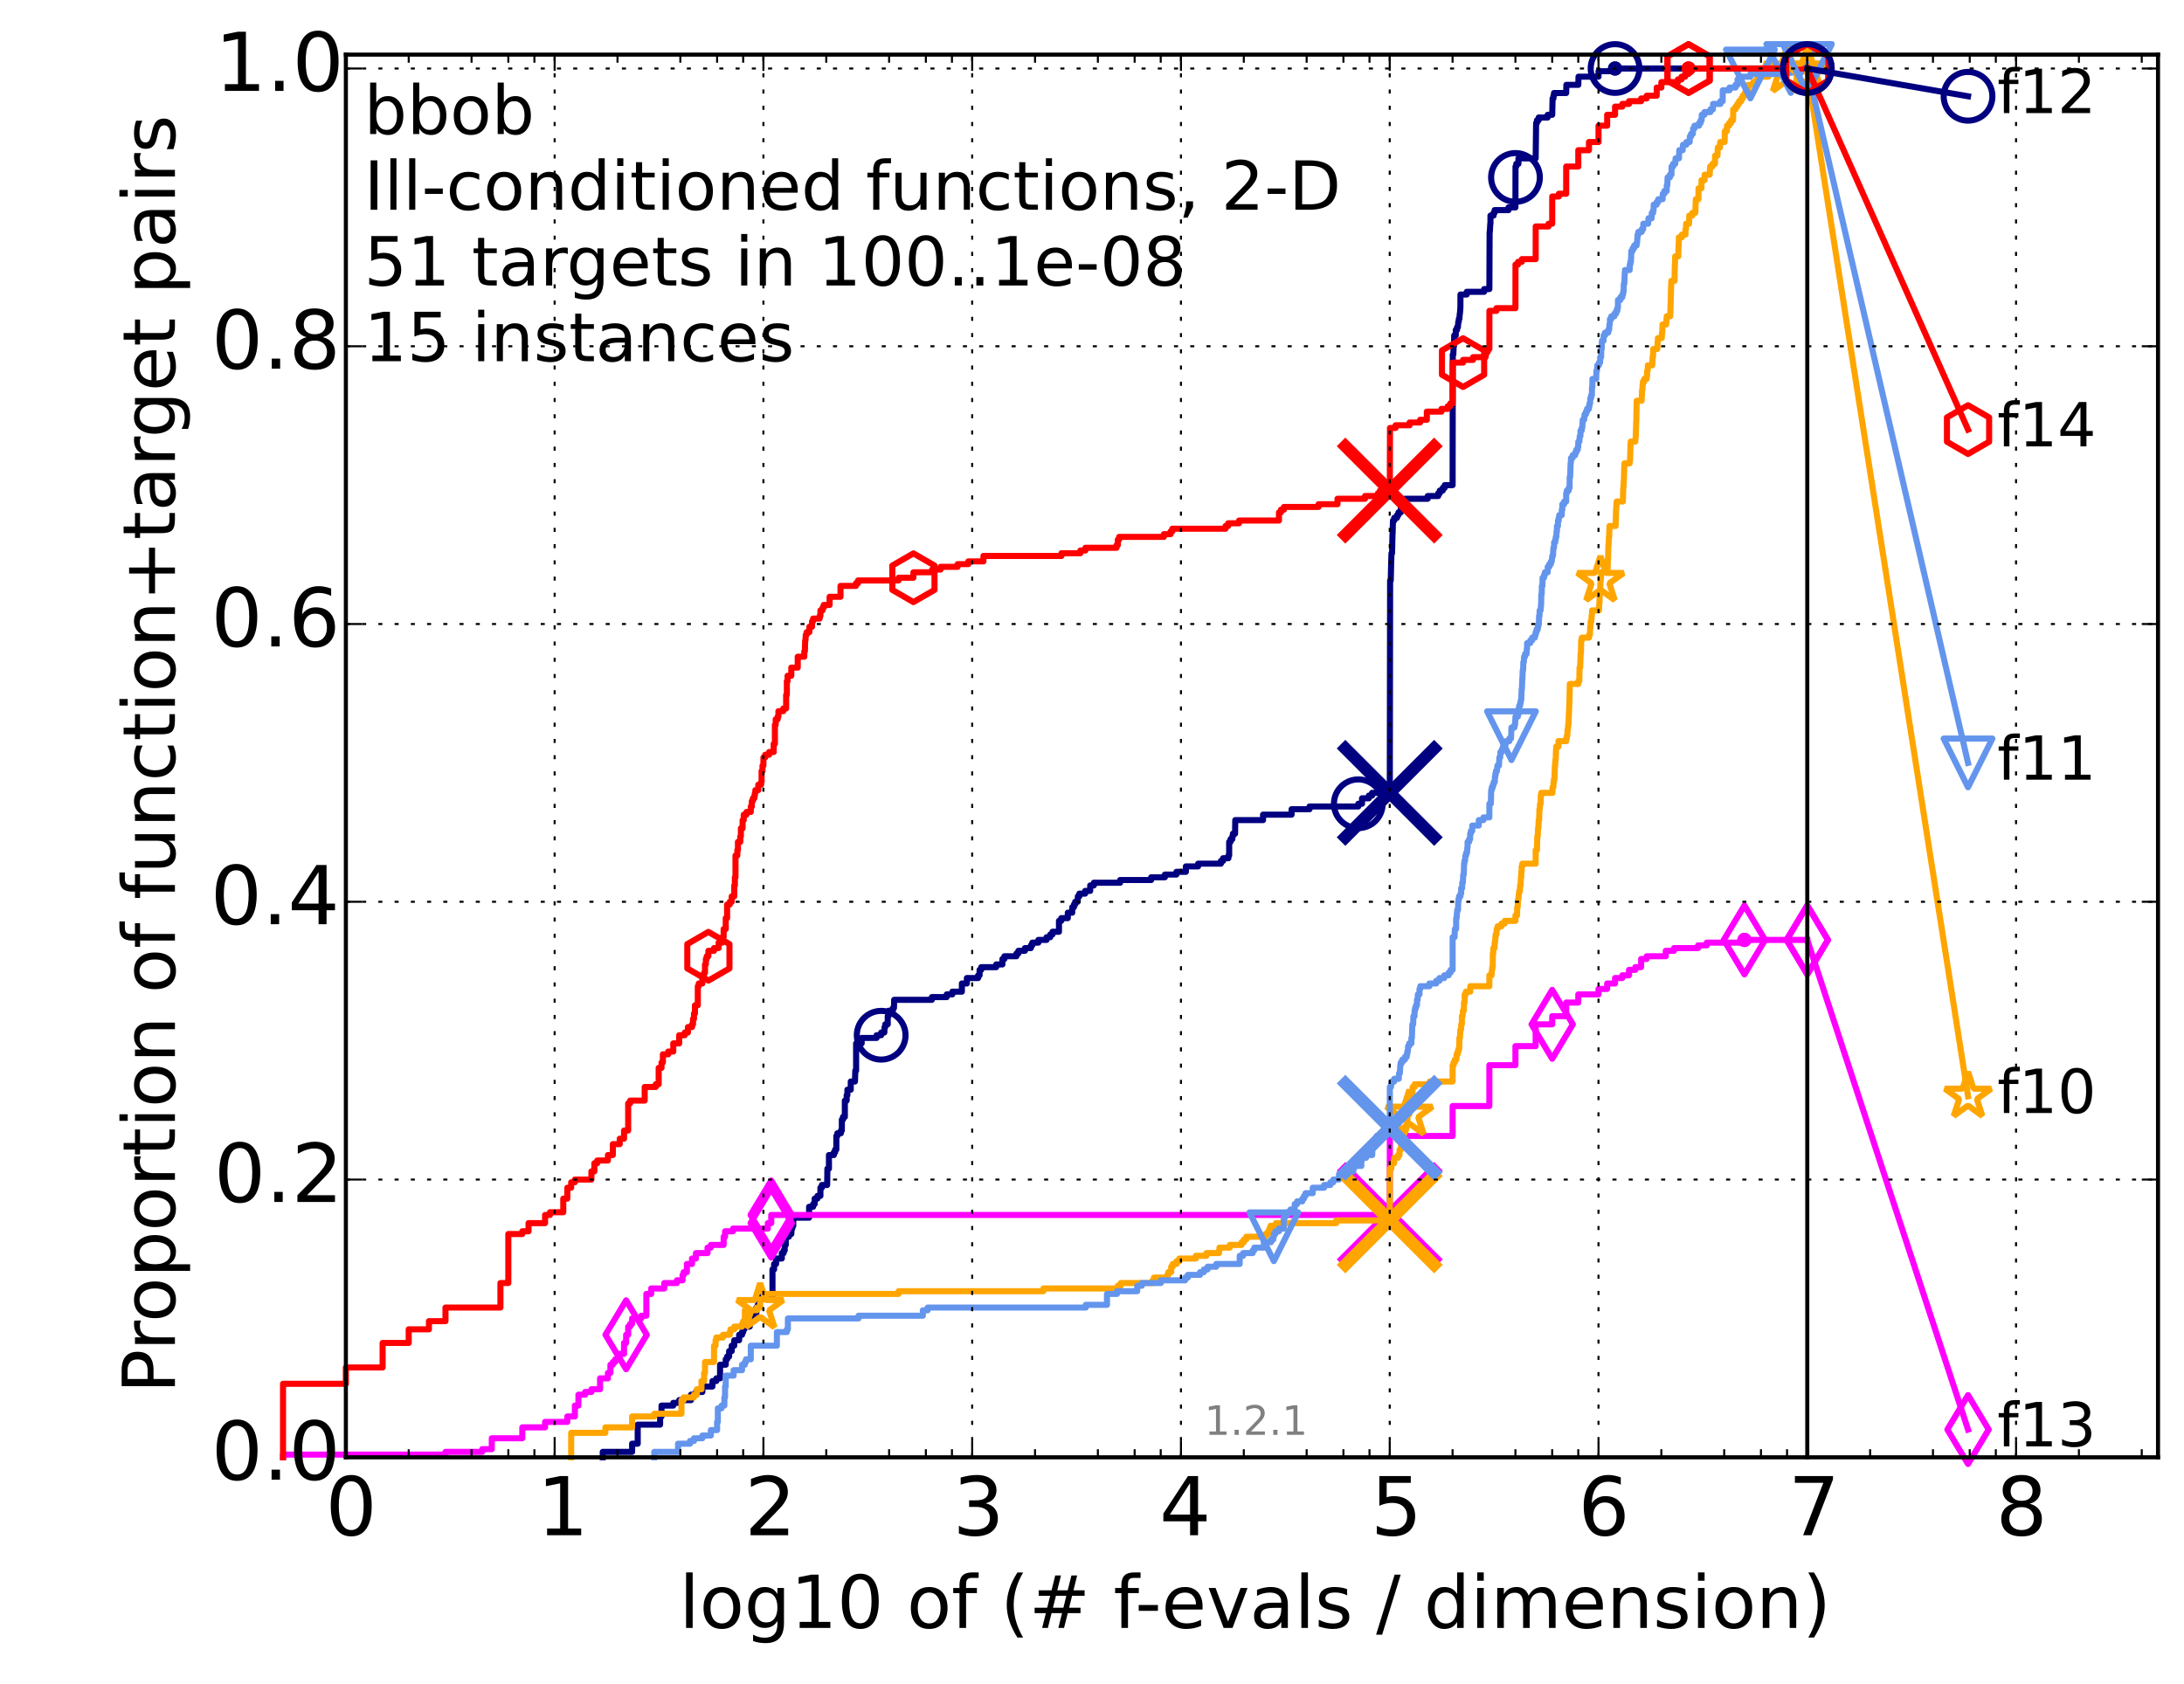 <?xml version="1.0" encoding="utf-8" standalone="no"?>
<!DOCTYPE svg PUBLIC "-//W3C//DTD SVG 1.1//EN"
  "http://www.w3.org/Graphics/SVG/1.1/DTD/svg11.dtd">
<!-- Created with matplotlib (http://matplotlib.org/) -->
<svg height="415pt" version="1.1" viewBox="0 0 538 415" width="538pt" xmlns="http://www.w3.org/2000/svg" xmlns:xlink="http://www.w3.org/1999/xlink">
 <defs>
  <style type="text/css">
*{stroke-linecap:butt;stroke-linejoin:round;}
  </style>
 </defs>
 <g id="figure_1">
  <g id="patch_1">
   <path d="
M0 415.456
L538.8 415.456
L538.8 0
L0 0
z
" style="fill:#ffffff;"/>
  </g>
  <g id="axes_1">
   <g id="patch_2">
    <path d="
M85.2 359.056
L531.6 359.056
L531.6 13.456
L85.2 13.456
z
" style="fill:#ffffff;"/>
   </g>
   <g id="line2d_1">
    <defs>
     <path d="
M0 1.5
C0.398 1.5 0.779 1.342 1.061 1.061
C1.342 0.779 1.5 0.398 1.5 0
C1.5 -0.398 1.342 -0.779 1.061 -1.061
C0.779 -1.342 0.398 -1.5 0 -1.5
C-0.398 -1.5 -0.779 -1.342 -1.061 -1.061
C-1.342 -0.779 -1.5 -0.398 -1.5 0
C-1.5 0.398 -1.342 0.779 -1.061 1.061
C-0.779 1.342 -0.398 1.5 0 1.5
z
" id="ma8fc8663ec" style="stroke:#000080;stroke-width:0.5;"/>
    </defs>
    <g>
     <use style="fill:#000080;stroke:#000080;stroke-width:0.5;" x="397.848" xlink:href="#ma8fc8663ec" y="16.878"/>
     <use style="fill:#000080;stroke:#000080;stroke-width:0.5;" x="397.848" xlink:href="#ma8fc8663ec" y="16.878"/>
    </g>
   </g>
   <g id="line2d_2">
    <path d="
M148.48 359.056
L148.48 357.714
L155.712 357.714
L155.712 355.702
L157.094 355.702
L157.094 351.005
L162.608 351.005
L162.608 348.992
L162.954 348.992
L162.954 346.309
L165.85 346.309
L165.85 345.638
L167.311 345.638
L167.311 344.967
L170.222 344.967
L170.222 343.625
L171.43 343.625
L171.43 342.954
L173.018 342.954
L173.018 341.612
L175.502 341.612
L175.502 340.27
L176.461 340.27
L176.461 339.599
L177.38 339.599
L177.38 336.244
L178.777 336.244
L178.777 334.903
L179.112 334.903
L179.112 334.232
L179.607 334.232
L179.607 332.89
L180.25 332.89
L180.25 331.548
L180.875 331.548
L180.875 330.206
L182.074 330.206
L182.074 328.864
L182.792 328.864
L182.792 328.193
L183.073 328.193
L183.073 327.522
L183.351 327.522
L183.351 326.851
L184.688 326.851
L184.688 325.509
L185.704 325.509
L185.704 324.839
L185.828 324.839
L185.828 324.168
L186.316 324.168
L186.316 322.155
L186.675 322.155
L186.675 321.484
L187.145 321.484
L187.145 320.142
L187.606 320.142
L187.606 319.471
L190.287 319.471
L190.287 312.762
L190.688 312.762
L190.688 311.42
L191.179 311.42
L191.179 310.078
L192.59 310.078
L192.59 308.736
L193.041 308.736
L193.041 308.065
L193.308 308.065
L193.308 306.723
L193.571 306.723
L193.571 304.71
L194.343 304.71
L194.343 304.039
L194.925 304.039
L195.007 302.698
L195.17 302.698
L195.17 302.027
L195.412 302.027
L195.412 300.014
L199.31 300.014
L199.31 297.33
L200.3 297.33
L200.3 296.659
L200.684 296.659
L200.684 295.317
L201.371 295.317
L201.371 294.646
L202.097 294.646
L202.097 292.634
L202.452 292.634
L202.452 291.963
L203.761 291.963
L203.816 287.937
L204.199 287.937
L204.199 284.582
L205.412 284.582
L205.412 283.911
L205.718 283.911
L205.718 283.24
L206.02 283.24
L206.02 279.886
L206.268 279.886
L206.268 279.215
L207.141 279.215
L207.141 278.544
L207.377 278.544
L207.377 275.86
L207.657 275.86
L207.657 275.189
L208.117 275.189
L208.117 271.164
L208.567 271.164
L208.567 269.822
L208.745 269.822
L208.745 268.48
L209.57 268.48
L209.57 266.467
L210.611 266.467
L210.692 263.783
L210.894 263.783
L210.894 257.074
L212.257 257.074
L212.257 255.732
L215.942 255.732
L215.942 255.061
L217.067 255.061
L217.067 254.39
L217.845 254.39
L217.904 253.048
L218.079 253.048
L218.079 252.377
L218.683 252.377
L218.683 250.364
L218.88 250.364
L218.88 249.023
L219.95 249.023
L219.95 248.352
L220.216 248.352
L220.269 246.339
L229.553 246.339
L229.553 245.668
L233.209 245.668
L233.209 244.997
L234.599 244.997
L234.599 244.326
L236.946 244.326
L236.946 242.313
L238.175 242.313
L238.175 240.971
L240.945 240.971
L240.945 240.3
L241.308 240.3
L241.308 238.958
L241.716 238.958
L241.716 238.288
L245.406 238.288
L245.406 237.617
L246.937 237.617
L246.937 236.275
L247.42 236.275
L247.42 235.604
L250.378 235.604
L250.378 234.933
L250.859 234.933
L250.859 234.262
L252.477 234.262
L252.477 233.591
L253.945 233.591
L253.945 232.92
L254.287 232.92
L254.287 232.249
L255.79 232.249
L255.79 231.578
L257.81 231.578
L257.81 230.907
L258.716 230.907
L258.716 230.236
L259.271 230.236
L259.271 229.565
L260.866 229.565
L260.866 226.882
L261.429 226.882
L261.429 226.211
L263.038 226.211
L263.038 224.869
L264.131 224.869
L264.131 223.527
L264.549 223.527
L264.549 222.856
L264.849 222.856
L264.849 222.185
L265.479 222.185
L265.51 220.843
L265.89 220.843
L265.89 220.172
L267.316 220.172
L267.316 219.501
L268.556 219.501
L268.556 218.159
L269.458 218.159
L269.458 217.488
L275.93 217.488
L275.93 216.818
L283.58 216.818
L283.58 216.147
L286.956 216.147
L286.956 215.476
L289.799 215.476
L289.799 214.805
L292.128 214.805
L292.128 213.463
L295.14 213.463
L295.14 212.792
L300.754 212.792
L300.754 212.121
L301.289 212.121
L301.289 211.45
L302.602 211.45
L302.602 210.779
L302.79 210.779
L302.79 207.424
L303.128 207.424
L303.128 206.753
L303.567 206.753
L303.567 206.083
L303.699 206.083
L303.699 205.412
L304.244 205.412
L304.29 202.057
L311.137 202.057
L311.137 200.715
L318.167 200.715
L318.167 199.373
L322.585 199.373
L322.585 198.702
L334.599 198.702
L334.599 198.031
L335.518 198.031
L335.518 196.689
L337.195 196.689
L337.195 196.018
L337.995 196.018
L337.995 195.348
L342.356 195.348
L342.438 143.014
L342.595 143.014
L342.704 138.318
L342.711 138.318
L342.772 136.305
L342.917 136.305
L343.019 131.608
L343.042 131.608
L343.144 128.254
L343.457 128.254
L343.457 127.583
L344.139 127.583
L344.139 126.912
L344.489 126.912
L344.489 126.241
L345.071 126.241
L345.071 124.899
L346.023 124.899
L346.07 122.886
L351.692 122.886
L351.692 122.215
L354.287 122.215
L354.287 121.544
L354.671 121.544
L354.671 120.873
L355.398 120.873
L355.398 120.203
L355.887 120.203
L355.887 119.532
L357.835 119.532
L357.871 87.327
L358.006 87.327
L358.094 85.314
L358.159 85.314
L358.228 82.63
L358.614 82.63
L358.614 81.288
L358.923 81.288
L358.923 80.617
L359.135 80.617
L359.23 79.275
L359.352 79.275
L359.352 78.604
L359.495 78.604
L359.597 77.263
L359.634 77.263
L359.74 75.921
L359.75 75.921
L359.767 72.566
L361.319 72.566
L361.319 71.895
L365.608 71.895
L365.608 71.224
L366.887 71.224
L366.947 57.134
L367.001 57.134
L367.111 55.122
L367.152 55.122
L367.158 53.109
L367.931 53.109
L367.931 52.438
L368.182 52.438
L368.182 51.767
L371.607 51.767
L371.607 51.096
L373.311 51.096
L373.327 41.032
L373.512 41.032
L373.512 40.361
L374.049 40.361
L374.049 39.019
L378.294 39.019
L378.391 30.968
L378.406 30.968
L378.406 30.297
L378.609 30.297
L378.609 29.626
L379.031 29.626
L379.031 28.955
L381.244 28.955
L381.244 28.284
L382.368 28.284
L382.459 24.258
L382.672 24.258
L382.672 23.587
L382.807 23.587
L382.807 22.917
L385.807 22.917
L385.857 20.904
L388.793 20.904
L388.851 18.891
L393.776 18.891
L393.778 17.549
L397.848 17.549
L397.848 16.878
L445.2 16.878
L445.2 16.878" style="fill:none;stroke:#000080;stroke-linecap:square;stroke-width:1.5;"/>
   </g>
   <g id="line2d_3">
    <defs>
     <path d="
M0 6
C1.591 6 3.117 5.368 4.243 4.243
C5.368 3.117 6 1.591 6 0
C6 -1.591 5.368 -3.117 4.243 -4.243
C3.117 -5.368 1.591 -6 0 -6
C-1.591 -6 -3.117 -5.368 -4.243 -4.243
C-5.368 -3.117 -6 -1.591 -6 0
C-6 1.591 -5.368 3.117 -4.243 4.243
C-3.117 5.368 -1.591 6 0 6
z
" id="mae466deef1" style="stroke:#000080;stroke-width:1.5;"/>
    </defs>
    <g>
     <use style="fill:none;stroke:#000080;stroke-width:1.5;" x="217.067" xlink:href="#mae466deef1" y="255.061"/>
     <use style="fill:none;stroke:#000080;stroke-width:1.5;" x="334.599" xlink:href="#mae466deef1" y="198.031"/>
     <use style="fill:none;stroke:#000080;stroke-width:1.5;" x="373.318" xlink:href="#mae466deef1" y="43.716"/>
     <use style="fill:none;stroke:#000080;stroke-width:1.5;" x="397.848" xlink:href="#mae466deef1" y="16.878"/>
     <use style="fill:none;stroke:#000080;stroke-width:1.5;" x="445.2" xlink:href="#mae466deef1" y="16.878"/>
    </g>
   </g>
   <g id="line2d_4"/>
   <g id="line2d_5">
    <path clip-path="url(#p54ce849065)" d="
M342.343 195.348" style="fill:none;stroke:#000080;stroke-linecap:square;"/>
    <defs>
     <path d="
M-12 12
L12 -12
M-12 -12
L12 12" id="me286a5a777" style="stroke:#000080;stroke-width:3;"/>
    </defs>
    <g clip-path="url(#p54ce849065)">
     <use style="fill:#000080;stroke:#000080;stroke-width:3;" x="342.343" xlink:href="#me286a5a777" y="195.348"/>
    </g>
   </g>
   <g id="line2d_6">
    <defs>
     <path d="
M0 1.5
C0.398 1.5 0.779 1.342 1.061 1.061
C1.342 0.779 1.5 0.398 1.5 0
C1.5 -0.398 1.342 -0.779 1.061 -1.061
C0.779 -1.342 0.398 -1.5 0 -1.5
C-0.398 -1.5 -0.779 -1.342 -1.061 -1.061
C-1.342 -0.779 -1.5 -0.398 -1.5 0
C-1.5 0.398 -1.342 0.779 -1.061 1.061
C-0.779 1.342 -0.398 1.5 0 1.5
z
" id="m62d5190e8e" style="stroke:#ff00ff;stroke-width:0.5;"/>
    </defs>
    <g>
     <use style="fill:#ff00ff;stroke:#ff00ff;stroke-width:0.5;" x="429.719" xlink:href="#m62d5190e8e" y="231.578"/>
     <use style="fill:#ff00ff;stroke:#ff00ff;stroke-width:0.5;" x="429.719" xlink:href="#m62d5190e8e" y="231.578"/>
    </g>
   </g>
   <g id="line2d_7">
    <path d="
M69.719 359.056
L69.719 358.385
L109.738 358.385
L109.738 357.714
L118.794 357.714
L118.794 357.044
L121.147 357.044
L121.147 354.36
L128.662 354.36
L128.662 351.676
L134.275 351.676
L134.275 350.334
L139.75 350.334
L139.75 348.992
L141.613 348.992
L141.613 346.309
L142.489 346.309
L142.489 343.625
L144.144 343.625
L144.144 342.954
L145.685 342.954
L145.685 342.283
L147.813 342.283
L147.813 339.599
L149.757 339.599
L149.757 338.257
L150.369 338.257
L150.369 336.244
L150.964 336.244
L150.964 335.574
L151.545 335.574
L151.545 334.903
L152.662 334.903
L152.662 333.561
L153.725 333.561
L153.725 330.877
L154.239 330.877
L154.239 328.864
L154.741 328.864
L154.741 326.851
L155.232 326.851
L155.232 326.18
L155.712 326.18
L155.712 324.839
L157.97 324.839
L157.97 324.168
L159.223 324.168
L159.223 318.8
L160.409 318.8
L160.409 317.458
L163.631 317.458
L163.631 316.116
L166.738 316.116
L166.738 315.445
L168.143 315.445
L168.143 314.104
L168.414 314.104
L168.414 313.433
L169.207 313.433
L169.207 311.42
L170.469 311.42
L170.469 310.078
L171.43 310.078
L171.43 308.736
L174.295 308.736
L174.295 307.394
L175.107 307.394
L175.107 306.723
L178.263 306.723
L178.263 304.71
L178.607 304.71
L178.607 303.369
L180.564 303.369
L180.564 302.698
L189.147 302.698
L189.147 301.356
L189.982 301.356
L189.982 299.343
L342.344 299.343
L342.372 279.886
L357.827 279.886
L357.837 272.505
L366.882 272.505
L366.89 262.441
L373.307 262.441
L373.312 257.745
L378.291 257.745
L378.295 252.377
L382.363 252.377
L382.366 250.364
L385.808 250.364
L385.809 247.01
L388.79 247.01
L388.791 244.997
L393.773 244.997
L393.774 243.655
L395.901 243.655
L395.902 242.313
L397.844 242.313
L397.844 240.971
L399.634 240.971
L399.634 240.3
L401.288 240.3
L401.288 238.958
L402.83 238.958
L402.83 238.288
L404.271 238.288
L404.271 236.275
L405.625 236.275
L405.625 235.604
L410.344 235.604
L410.344 234.262
L412.376 234.262
L412.376 233.591
L418.31 233.591
L418.31 232.92
L420.439 232.92
L420.439 232.249
L429.719 232.249
L429.719 231.578
L445.2 231.578
L445.2 231.578" style="fill:none;stroke:#ff00ff;stroke-linecap:square;stroke-width:1.5;"/>
   </g>
   <g id="line2d_8">
    <defs>
     <path d="
M-3.9968e-16 8.485
L5.091 0
L4.88498e-16 -8.485
L-5.091 -1.77636e-15
z
" id="mf6640c921f" style="stroke:#ff00ff;stroke-linejoin:miter;stroke-width:1.5;"/>
    </defs>
    <g>
     <use style="fill:none;stroke:#ff00ff;stroke-linejoin:miter;stroke-width:1.5;" x="154.239" xlink:href="#mf6640c921f" y="328.864"/>
     <use style="fill:none;stroke:#ff00ff;stroke-linejoin:miter;stroke-width:1.5;" x="189.982" xlink:href="#mf6640c921f" y="301.356"/>
     <use style="fill:none;stroke:#ff00ff;stroke-linejoin:miter;stroke-width:1.5;" x="189.982" xlink:href="#mf6640c921f" y="299.343"/>
     <use style="fill:none;stroke:#ff00ff;stroke-linejoin:miter;stroke-width:1.5;" x="382.363" xlink:href="#mf6640c921f" y="252.377"/>
     <use style="fill:none;stroke:#ff00ff;stroke-linejoin:miter;stroke-width:1.5;" x="429.719" xlink:href="#mf6640c921f" y="231.578"/>
     <use style="fill:none;stroke:#ff00ff;stroke-linejoin:miter;stroke-width:1.5;" x="445.2" xlink:href="#mf6640c921f" y="231.578"/>
    </g>
   </g>
   <g id="line2d_9"/>
   <g id="line2d_10">
    <path clip-path="url(#p54ce849065)" d="
M342.343 299.343" style="fill:none;stroke:#ff00ff;stroke-linecap:square;"/>
    <defs>
     <path d="
M-12 12
L12 -12
M-12 -12
L12 12" id="m86aa83dd4c" style="stroke:#ff00ff;stroke-width:3;"/>
    </defs>
    <g clip-path="url(#p54ce849065)">
     <use style="fill:#ff00ff;stroke:#ff00ff;stroke-width:3;" x="342.343" xlink:href="#m86aa83dd4c" y="299.343"/>
    </g>
   </g>
   <g id="line2d_11">
    <defs>
     <path d="
M0 1.5
C0.398 1.5 0.779 1.342 1.061 1.061
C1.342 0.779 1.5 0.398 1.5 0
C1.5 -0.398 1.342 -0.779 1.061 -1.061
C0.779 -1.342 0.398 -1.5 0 -1.5
C-0.398 -1.5 -0.779 -1.342 -1.061 -1.061
C-1.342 -0.779 -1.5 -0.398 -1.5 0
C-1.5 0.398 -1.342 0.779 -1.061 1.061
C-0.779 1.342 -0.398 1.5 0 1.5
z
" id="m3747452efa" style="stroke:#ffa500;stroke-width:0.5;"/>
    </defs>
    <g>
     <use style="fill:#ffa500;stroke:#ffa500;stroke-width:0.5;" x="446.767" xlink:href="#m3747452efa" y="16.878"/>
     <use style="fill:#ffa500;stroke:#ffa500;stroke-width:0.5;" x="446.767" xlink:href="#m3747452efa" y="16.878"/>
    </g>
   </g>
   <g id="line2d_12">
    <path d="
M140.701 359.056
L140.701 353.018
L149.128 353.018
L149.128 351.676
L155.712 351.676
L155.712 348.992
L161.166 348.992
L161.166 348.321
L167.869 348.321
L167.869 344.967
L168.414 344.967
L168.414 344.296
L170.955 344.296
L170.955 343.625
L171.664 343.625
L171.664 342.283
L172.798 342.283
L172.798 340.27
L173.452 340.27
L173.452 338.257
L173.665 338.257
L173.665 335.574
L175.891 335.574
L175.891 331.548
L176.272 331.548
L176.272 330.206
L176.461 330.206
L176.461 329.535
L178.089 329.535
L178.089 328.864
L179.769 328.864
L179.769 328.193
L179.931 328.193
L179.931 327.522
L180.875 327.522
L180.875 326.851
L182.792 326.851
L182.792 326.18
L183.073 326.18
L183.073 325.509
L183.488 325.509
L183.488 322.826
L186.436 322.826
L186.436 322.155
L187.261 322.155
L187.261 320.142
L188.499 320.142
L188.499 318.8
L221.351 318.8
L221.351 318.129
L257.025 318.129
L257.025 317.458
L275.357 317.458
L275.357 316.787
L276.091 316.787
L276.091 316.116
L283.933 316.116
L283.933 315.445
L284.258 315.445
L284.258 314.774
L287.531 314.774
L287.531 314.104
L287.812 314.104
L287.812 313.433
L288.513 313.433
L288.513 312.091
L288.89 312.091
L288.89 311.42
L289.811 311.42
L289.811 310.749
L290.51 310.749
L290.51 310.078
L294.586 310.078
L294.586 309.407
L297.185 309.407
L297.185 308.736
L300.29 308.736
L300.29 308.065
L300.402 308.065
L300.402 307.394
L302.948 307.394
L302.948 306.723
L305.842 306.723
L305.842 306.052
L306.419 306.052
L306.419 305.381
L306.991 305.381
L306.991 304.71
L311.716 304.71
L311.716 304.039
L312.403 304.039
L312.403 303.369
L312.708 303.369
L312.708 302.698
L312.971 302.698
L312.971 302.027
L314.312 302.027
L314.312 301.356
L329.174 301.356
L329.174 300.685
L342.346 300.685
L342.364 287.937
L342.744 287.937
L342.827 286.595
L343.429 286.595
L343.464 285.253
L344.374 285.253
L344.374 284.582
L344.749 284.582
L344.779 283.24
L345.12 283.24
L345.15 281.899
L345.506 281.899
L345.58 279.886
L345.777 279.886
L345.777 279.215
L346.014 279.215
L346.014 278.544
L346.324 278.544
L346.324 277.873
L346.515 277.873
L346.624 276.531
L346.707 276.531
L346.707 274.518
L347.174 274.518
L347.174 272.505
L347.303 272.505
L347.346 270.493
L347.918 270.493
L347.979 267.809
L348.486 267.809
L348.486 267.138
L352.197 267.138
L352.197 266.467
L357.827 266.467
L357.835 262.441
L358.068 262.441
L358.068 261.77
L358.374 261.77
L358.374 261.099
L358.764 261.099
L358.822 259.758
L359.06 259.758
L359.06 259.087
L359.278 259.087
L359.278 258.416
L359.462 258.416
L359.502 255.732
L359.646 255.732
L359.735 253.719
L359.903 253.719
L359.955 252.377
L360.113 252.377
L360.125 250.364
L360.288 250.364
L360.37 249.023
L360.607 249.023
L360.638 247.01
L360.786 247.01
L360.82 244.997
L361.106 244.997
L361.106 244.326
L362.179 244.326
L362.179 242.984
L366.885 242.984
L366.887 240.3
L367.426 240.3
L367.511 238.958
L367.6 238.958
L367.6 238.288
L367.712 238.288
L367.741 234.933
L367.845 234.933
L367.856 233.591
L368.173 233.591
L368.173 232.249
L368.288 232.249
L368.36 230.907
L368.432 230.907
L368.432 230.236
L368.609 230.236
L368.694 228.894
L368.922 228.894
L368.922 228.223
L369.876 228.223
L369.876 227.553
L370.669 227.553
L370.669 226.882
L373.311 226.882
L373.311 225.54
L373.711 225.54
L373.734 223.527
L373.848 223.527
L373.955 221.514
L374.045 221.514
L374.144 220.172
L374.235 220.172
L374.235 219.501
L374.424 219.501
L374.455 218.159
L374.572 218.159
L374.653 216.147
L374.722 216.147
L374.757 214.805
L374.836 214.805
L374.844 213.463
L375.007 213.463
L375.007 212.792
L378.293 212.792
L378.294 209.437
L378.614 209.437
L378.687 206.083
L378.799 206.083
L378.88 204.07
L378.963 204.07
L379.036 202.057
L379.145 202.057
L379.214 199.373
L379.308 199.373
L379.374 198.031
L379.522 198.031
L379.528 196.018
L379.661 196.018
L379.661 195.348
L382.436 195.348
L382.436 194.006
L382.637 194.006
L382.694 192.664
L382.787 192.664
L382.787 191.993
L382.921 191.993
L383.017 188.638
L383.095 188.638
L383.135 187.296
L383.214 187.296
L383.316 184.613
L383.34 184.613
L383.34 183.942
L383.91 183.942
L383.91 182.6
L385.808 182.6
L385.808 181.929
L385.963 181.929
L385.963 181.258
L386.107 181.258
L386.116 179.916
L386.23 179.916
L386.297 178.574
L386.368 178.574
L386.469 175.89
L386.483 175.89
L386.585 173.207
L386.601 173.207
L386.703 168.51
L388.79 168.51
L388.79 167.839
L389.037 167.839
L389.103 164.484
L389.257 164.484
L389.354 161.13
L389.429 161.13
L389.506 157.775
L389.654 157.775
L389.654 157.104
L391.42 157.104
L391.42 156.433
L391.644 156.433
L391.744 154.42
L391.793 154.42
L391.857 153.078
L391.999 153.078
L392.075 151.737
L392.119 151.737
L392.19 150.395
L393.882 150.395
L393.983 148.382
L394.027 148.382
L394.07 146.369
L394.14 146.369
L394.238 143.685
L394.251 143.685
L394.356 142.343
L394.396 142.343
L394.404 141.002
L396.001 141.002
L396.085 137.647
L396.133 137.647
L396.209 134.292
L396.255 134.292
L396.337 132.279
L396.399 132.279
L396.469 129.596
L397.987 129.596
L398.092 125.57
L398.132 125.57
L398.242 123.557
L399.779 123.557
L399.861 120.203
L399.915 120.203
L399.999 118.19
L400.035 118.19
L400.119 114.835
L400.169 114.835
L400.169 114.164
L401.438 114.164
L401.438 113.493
L401.55 113.493
L401.656 109.468
L401.706 109.468
L401.706 108.797
L402.829 108.797
L402.938 107.455
L402.955 107.455
L403.054 104.1
L403.074 104.1
L403.178 98.733
L404.396 98.733
L404.505 96.049
L404.592 96.049
L404.641 94.707
L404.707 94.707
L404.707 94.036
L405.03 94.036
L405.03 93.365
L405.624 93.365
L405.624 92.694
L405.736 92.694
L405.748 91.352
L405.885 91.352
L405.938 90.01
L407.013 90.01
L407.092 87.998
L407.192 87.998
L407.253 85.985
L408.264 85.985
L408.361 83.972
L408.398 83.972
L408.398 83.301
L409.355 83.301
L409.403 81.959
L409.494 81.959
L409.535 79.946
L410.444 79.946
L410.523 78.604
L410.572 78.604
L410.572 77.933
L411.432 77.933
L411.54 74.579
L411.55 74.579
L411.649 70.553
L411.668 70.553
L411.701 69.211
L412.489 69.211
L412.579 65.186
L412.604 65.186
L412.65 63.173
L413.414 63.173
L413.506 60.489
L413.525 60.489
L413.567 58.476
L414.303 58.476
L414.303 57.805
L415.19 57.805
L415.195 56.463
L415.326 56.463
L415.355 55.122
L416.085 55.122
L416.13 53.109
L416.889 53.109
L416.889 52.438
L417.618 52.438
L417.718 49.754
L417.747 49.754
L417.747 49.083
L418.382 49.083
L418.409 46.399
L419.123 46.399
L419.154 44.387
L419.901 44.387
L419.913 43.045
L421.155 43.045
L421.263 41.032
L421.827 41.032
L421.827 40.361
L422.464 40.361
L422.49 38.348
L423.073 38.348
L423.165 36.335
L423.692 36.335
L423.738 34.993
L424.834 34.993
L424.894 32.31
L425.395 32.31
L425.424 30.968
L425.95 30.968
L425.95 30.297
L426.436 30.297
L426.436 29.626
L426.922 29.626
L426.953 26.942
L427.522 26.942
L427.522 26.271
L427.973 26.271
L427.973 25.6
L428.4 25.6
L428.4 24.929
L428.93 24.929
L428.93 24.258
L429.306 24.258
L429.306 23.587
L429.778 23.587
L429.778 22.917
L430.264 22.917
L430.264 22.246
L430.637 22.246
L430.707 20.904
L431.893 20.904
L431.893 20.233
L432.681 20.233
L432.681 19.562
L433.069 19.562
L433.069 18.891
L435.619 18.891
L435.619 18.22
L440.238 18.22
L440.238 17.549
L445.2 17.549
L445.2 17.549" style="fill:none;stroke:#ffa500;stroke-linecap:square;stroke-width:1.5;"/>
   </g>
   <g id="line2d_13">
    <defs>
     <path d="
M3.67394e-16 -6
L-1.347 -1.854
L-5.706 -1.854
L-2.18 0.708
L-3.527 4.854
L-4.20996e-16 2.292
L3.527 4.854
L2.18 0.708
L5.706 -1.854
L1.347 -1.854
z
" id="m73d367cfb6" style="stroke:#ffa500;stroke-linejoin:bevel;stroke-width:1.5;"/>
    </defs>
    <g>
     <use style="fill:none;stroke:#ffa500;stroke-linejoin:bevel;stroke-width:1.5;" x="187.261" xlink:href="#m73d367cfb6" y="322.155"/>
     <use style="fill:none;stroke:#ffa500;stroke-linejoin:bevel;stroke-width:1.5;" x="347.174" xlink:href="#m73d367cfb6" y="274.518"/>
     <use style="fill:none;stroke:#ffa500;stroke-linejoin:bevel;stroke-width:1.5;" x="394.251" xlink:href="#m73d367cfb6" y="143.014"/>
     <use style="fill:none;stroke:#ffa500;stroke-linejoin:bevel;stroke-width:1.5;" x="440.238" xlink:href="#m73d367cfb6" y="17.549"/>
     <use style="fill:none;stroke:#ffa500;stroke-linejoin:bevel;stroke-width:1.5;" x="445.2" xlink:href="#m73d367cfb6" y="17.549"/>
    </g>
   </g>
   <g id="line2d_14"/>
   <g id="line2d_15">
    <path clip-path="url(#p54ce849065)" d="
M342.343 300.685" style="fill:none;stroke:#ffa500;stroke-linecap:square;"/>
    <defs>
     <path d="
M-12 12
L12 -12
M-12 -12
L12 12" id="m5a4593f4cb" style="stroke:#ffa500;stroke-width:3;"/>
    </defs>
    <g clip-path="url(#p54ce849065)">
     <use style="fill:#ffa500;stroke:#ffa500;stroke-width:3;" x="342.343" xlink:href="#m5a4593f4cb" y="300.685"/>
    </g>
   </g>
   <g id="line2d_16">
    <defs>
     <path d="
M0 1.5
C0.398 1.5 0.779 1.342 1.061 1.061
C1.342 0.779 1.5 0.398 1.5 0
C1.5 -0.398 1.342 -0.779 1.061 -1.061
C0.779 -1.342 0.398 -1.5 0 -1.5
C-0.398 -1.5 -0.779 -1.342 -1.061 -1.061
C-1.342 -0.779 -1.5 -0.398 -1.5 0
C-1.5 0.398 -1.342 0.779 -1.061 1.061
C-0.779 1.342 -0.398 1.5 0 1.5
z
" id="m03dd694df9" style="stroke:#6495ed;stroke-width:0.5;"/>
    </defs>
    <g>
     <use style="fill:#6495ed;stroke:#6495ed;stroke-width:0.5;" x="441.133" xlink:href="#m03dd694df9" y="16.878"/>
     <use style="fill:#6495ed;stroke:#6495ed;stroke-width:0.5;" x="441.133" xlink:href="#m03dd694df9" y="16.878"/>
    </g>
   </g>
   <g id="line2d_17">
    <path d="
M161.166 359.056
L161.166 357.714
L167.026 357.714
L167.026 355.702
L169.973 355.702
L169.973 355.031
L170.955 355.031
L170.955 354.36
L173.018 354.36
L173.018 353.689
L175.107 353.689
L175.107 352.347
L176.648 352.347
L176.648 350.334
L176.833 350.334
L176.833 346.979
L177.738 346.979
L177.738 346.309
L178.436 346.309
L178.436 344.296
L178.607 344.296
L178.607 341.612
L178.777 341.612
L178.777 338.928
L180.72 338.928
L180.72 337.586
L182.792 337.586
L182.792 336.244
L183.488 336.244
L183.488 335.574
L183.76 335.574
L183.76 334.903
L184.947 334.903
L184.947 331.548
L191.372 331.548
L191.372 328.193
L193.831 328.193
L193.831 327.522
L194.088 327.522
L194.088 324.839
L211.488 324.839
L211.488 324.168
L227.338 324.168
L227.338 322.826
L228.519 322.826
L228.519 322.155
L267.476 322.155
L267.476 321.484
L272.691 321.484
L272.691 318.8
L275.152 318.8
L275.152 318.129
L280.136 318.129
L280.136 316.787
L281.27 316.787
L281.27 316.116
L285.958 316.116
L285.958 315.445
L291.936 315.445
L291.936 314.774
L292.616 314.774
L292.616 314.104
L295.624 314.104
L295.624 313.433
L296.565 313.433
L296.565 312.762
L297.473 312.762
L297.473 312.091
L299.606 312.091
L299.606 311.42
L305.38 311.42
L305.38 309.407
L306.225 309.407
L306.225 308.736
L308.59 308.736
L308.59 308.065
L308.973 308.065
L308.973 307.394
L311.336 307.394
L311.336 306.052
L313.097 306.052
L313.097 305.381
L313.659 305.381
L313.659 304.71
L313.8 304.71
L313.8 304.039
L314.165 304.039
L314.165 303.369
L315.052 303.369
L315.052 302.698
L316.229 302.698
L316.229 300.014
L316.541 300.014
L316.541 299.343
L317.07 299.343
L317.07 298.672
L317.894 298.672
L317.894 298.001
L318.932 298.001
L318.932 296.659
L319.53 296.659
L319.53 295.988
L320.809 295.988
L320.809 295.317
L321.229 295.317
L321.229 294.646
L321.598 294.646
L321.598 293.975
L323.375 293.975
L323.375 292.634
L326.169 292.634
L326.169 291.963
L327.707 291.963
L327.707 291.292
L328.434 291.292
L328.434 290.621
L329.843 290.621
L329.843 289.279
L330.979 289.279
L330.979 288.608
L333.385 288.608
L333.385 287.266
L335.344 287.266
L335.344 285.253
L336.522 285.253
L336.522 284.582
L338.032 284.582
L338.032 283.24
L338.15 283.24
L338.15 282.569
L338.688 282.569
L338.688 281.228
L339.138 281.228
L339.138 279.886
L340.359 279.886
L340.359 279.215
L341.354 279.215
L341.354 278.544
L341.718 278.544
L341.718 277.873
L342.35 277.873
L342.374 267.809
L342.658 267.809
L342.658 267.138
L342.794 267.138
L342.794 266.467
L343.45 266.467
L343.45 265.796
L344.566 265.796
L344.632 264.454
L344.834 264.454
L344.943 262.441
L345.049 262.441
L345.049 261.77
L345.417 261.77
L345.417 261.099
L346.058 261.099
L346.058 260.429
L346.523 260.429
L346.523 259.758
L346.656 259.758
L346.656 259.087
L346.796 259.087
L346.866 257.745
L347.144 257.745
L347.144 257.074
L347.681 257.074
L347.681 255.732
L347.802 255.732
L347.912 252.377
L348.111 252.377
L348.176 250.364
L348.459 250.364
L348.459 249.023
L348.587 249.023
L348.587 248.352
L348.79 248.352
L348.79 247.681
L349.055 247.681
L349.055 246.339
L349.212 246.339
L349.273 244.997
L349.675 244.997
L349.675 243.655
L349.868 243.655
L349.868 242.984
L352.111 242.984
L352.111 242.313
L353.792 242.313
L353.792 241.642
L354.598 241.642
L354.598 240.971
L355.773 240.971
L355.773 240.3
L356.855 240.3
L356.855 239.629
L357.335 239.629
L357.335 238.958
L357.832 238.958
L357.834 230.907
L358.313 230.907
L358.385 228.894
L358.701 228.894
L358.701 226.211
L358.826 226.211
L358.891 224.869
L358.964 224.869
L358.964 224.198
L359.162 224.198
L359.218 222.185
L359.274 222.185
L359.274 221.514
L359.414 221.514
L359.414 220.843
L359.759 220.843
L359.759 220.172
L359.938 220.172
L359.938 218.83
L360.192 218.83
L360.2 217.488
L360.354 217.488
L360.45 215.476
L360.582 215.476
L360.653 212.792
L360.737 212.792
L360.737 212.121
L360.894 212.121
L360.981 210.779
L361.164 210.779
L361.164 210.108
L361.384 210.108
L361.465 208.766
L361.522 208.766
L361.522 207.424
L361.902 207.424
L361.902 206.753
L362.153 206.753
L362.153 205.412
L362.314 205.412
L362.314 204.741
L362.672 204.741
L362.672 203.399
L364.275 203.399
L364.275 202.057
L365.424 202.057
L365.424 201.386
L366.886 201.386
L366.889 198.031
L367.25 198.031
L367.335 194.677
L367.469 194.677
L367.469 194.006
L367.742 194.006
L367.742 193.335
L367.953 193.335
L367.953 192.664
L368.224 192.664
L368.26 191.322
L368.363 191.322
L368.363 190.651
L368.492 190.651
L368.492 189.98
L368.756 189.98
L368.864 188.638
L369.243 188.638
L369.349 186.625
L369.553 186.625
L369.601 185.283
L369.972 185.283
L369.972 184.613
L370.226 184.613
L370.226 183.942
L370.775 183.942
L370.775 183.271
L370.96 183.271
L370.96 182.6
L371.813 182.6
L371.813 181.929
L372.223 181.929
L372.329 179.245
L373.063 179.245
L373.063 178.574
L373.221 178.574
L373.312 176.561
L373.901 176.561
L373.901 175.89
L374.115 175.89
L374.115 174.548
L374.231 174.548
L374.231 173.878
L374.465 173.878
L374.465 173.207
L374.606 173.207
L374.606 172.536
L374.727 172.536
L374.834 169.852
L374.894 169.852
L374.999 167.168
L375.038 167.168
L375.101 165.155
L375.2 165.155
L375.25 163.143
L375.377 163.143
L375.438 161.801
L375.663 161.801
L375.663 161.13
L376.032 161.13
L376.117 159.788
L376.177 159.788
L376.177 158.446
L376.956 158.446
L376.956 157.775
L377.428 157.775
L377.428 157.104
L378.096 157.104
L378.096 156.433
L378.293 156.433
L378.293 155.762
L378.512 155.762
L378.512 155.091
L378.811 155.091
L378.811 154.42
L378.94 154.42
L378.94 153.749
L379.084 153.749
L379.128 151.737
L379.254 151.737
L379.271 150.395
L379.501 150.395
L379.606 149.053
L379.636 149.053
L379.686 146.369
L379.782 146.369
L379.818 144.356
L379.961 144.356
L379.988 142.343
L380.357 142.343
L380.357 141.673
L380.566 141.673
L380.566 141.002
L381.256 141.002
L381.256 139.66
L381.646 139.66
L381.646 138.989
L382.043 138.989
L382.043 138.318
L382.259 138.318
L382.365 136.976
L382.55 136.976
L382.658 134.963
L382.817 134.963
L382.836 133.621
L383.115 133.621
L383.115 132.95
L383.237 132.95
L383.237 132.279
L383.392 132.279
L383.427 130.938
L383.532 130.938
L383.532 129.596
L383.786 129.596
L383.786 128.254
L383.961 128.254
L383.961 127.583
L384.097 127.583
L384.097 126.912
L384.725 126.912
L384.725 125.57
L384.86 125.57
L384.86 124.228
L385.318 124.228
L385.318 123.557
L385.807 123.557
L385.808 121.544
L385.964 121.544
L385.964 120.873
L386.43 120.873
L386.43 120.203
L386.65 120.203
L386.671 117.519
L386.788 117.519
L386.897 114.164
L386.937 114.164
L387.012 112.822
L387.403 112.822
L387.403 112.151
L388.023 112.151
L388.023 111.48
L388.304 111.48
L388.304 110.809
L388.666 110.809
L388.666 110.138
L388.779 110.138
L388.79 108.797
L389.062 108.797
L389.144 107.455
L389.315 107.455
L389.335 106.113
L389.619 106.113
L389.619 105.442
L389.771 105.442
L389.879 103.429
L390.237 103.429
L390.328 102.087
L390.687 102.087
L390.687 101.416
L390.943 101.416
L390.943 100.745
L391.411 100.745
L391.411 100.074
L391.54 100.074
L391.54 99.403
L391.709 99.403
L391.749 98.062
L391.959 98.062
L391.959 97.391
L392.134 97.391
L392.176 95.378
L392.26 95.378
L392.272 93.365
L393.201 93.365
L393.253 91.352
L393.386 91.352
L393.471 90.01
L393.87 90.01
L393.87 89.339
L394.172 89.339
L394.183 87.998
L394.42 87.998
L394.439 85.985
L394.558 85.985
L394.607 83.972
L395.013 83.972
L395.013 82.63
L395.382 82.63
L395.382 81.959
L396.16 81.959
L396.16 81.288
L396.382 81.288
L396.468 79.946
L396.546 79.946
L396.591 78.604
L396.93 78.604
L396.93 77.933
L397.685 77.933
L397.685 77.263
L398.117 77.263
L398.117 76.592
L398.402 76.592
L398.402 75.921
L398.542 75.921
L398.567 73.908
L399.164 73.908
L399.164 73.237
L399.633 73.237
L399.633 72.566
L399.833 72.566
L399.833 71.895
L399.949 71.895
L400.014 69.882
L400.132 69.882
L400.242 67.198
L400.3 67.198
L400.3 66.528
L401.453 66.528
L401.483 65.186
L401.613 65.186
L401.613 64.515
L401.766 64.515
L401.854 61.831
L402.18 61.831
L402.18 61.16
L402.544 61.16
L402.544 60.489
L403.154 60.489
L403.154 59.818
L403.275 59.818
L403.349 58.476
L403.388 58.476
L403.388 57.805
L403.588 57.805
L403.588 57.134
L404.419 57.134
L404.419 56.463
L404.771 56.463
L404.805 55.122
L405.992 55.122
L406.084 53.78
L406.865 53.78
L406.901 52.438
L407.232 52.438
L407.232 51.767
L407.347 51.767
L407.368 50.425
L408.104 50.425
L408.104 49.754
L408.497 49.754
L408.497 49.083
L409.56 49.083
L409.602 47.741
L409.989 47.741
L409.989 47.07
L410.568 47.07
L410.576 45.728
L410.716 45.728
L410.793 43.716
L411.354 43.716
L411.354 43.045
L411.738 43.045
L411.766 41.032
L412.151 41.032
L412.151 40.361
L412.674 40.361
L412.755 39.019
L413.581 39.019
L413.677 37.006
L414.506 37.006
L414.575 35.664
L415.415 35.664
L415.415 34.993
L416.24 34.993
L416.255 33.652
L416.566 33.652
L416.566 32.981
L417.009 32.981
L417.081 31.639
L417.42 31.639
L417.42 30.968
L418.542 30.968
L418.542 30.297
L418.932 30.297
L418.932 29.626
L419.184 29.626
L419.203 28.284
L419.868 28.284
L419.868 27.613
L421.33 27.613
L421.33 26.942
L421.949 26.942
L421.994 25.6
L423.802 25.6
L423.802 24.929
L424.36 24.929
L424.376 22.246
L426.033 22.246
L426.033 21.575
L427.519 21.575
L427.519 20.904
L428.026 20.904
L428.026 19.562
L428.476 19.562
L428.476 18.891
L431.186 18.891
L431.186 18.22
L438.576 18.22
L438.576 17.549
L441.133 17.549
L441.133 16.878
L445.2 16.878
L445.2 16.878" style="fill:none;stroke:#6495ed;stroke-linecap:square;stroke-width:1.5;"/>
   </g>
   <g id="line2d_18">
    <defs>
     <path d="
M-7.34788e-16 6
L6 -6
L-6 -6
z
" id="md7b19447de" style="stroke:#6495ed;stroke-linejoin:miter;stroke-width:1.5;"/>
    </defs>
    <g>
     <use style="fill:none;stroke:#6495ed;stroke-linejoin:miter;stroke-width:1.5;" x="313.8" xlink:href="#md7b19447de" y="304.71"/>
     <use style="fill:none;stroke:#6495ed;stroke-linejoin:miter;stroke-width:1.5;" x="372.329" xlink:href="#md7b19447de" y="181.258"/>
     <use style="fill:none;stroke:#6495ed;stroke-linejoin:miter;stroke-width:1.5;" x="431.186" xlink:href="#md7b19447de" y="18.22"/>
     <use style="fill:none;stroke:#6495ed;stroke-linejoin:miter;stroke-width:1.5;" x="441.133" xlink:href="#md7b19447de" y="16.878"/>
     <use style="fill:none;stroke:#6495ed;stroke-linejoin:miter;stroke-width:1.5;" x="445.2" xlink:href="#md7b19447de" y="16.878"/>
    </g>
   </g>
   <g id="line2d_19"/>
   <g id="line2d_20">
    <path clip-path="url(#p54ce849065)" d="
M342.343 277.873" style="fill:none;stroke:#6495ed;stroke-linecap:square;"/>
    <defs>
     <path d="
M-12 12
L12 -12
M-12 -12
L12 12" id="mdd39a44969" style="stroke:#6495ed;stroke-width:3;"/>
    </defs>
    <g clip-path="url(#p54ce849065)">
     <use style="fill:#6495ed;stroke:#6495ed;stroke-width:3;" x="342.343" xlink:href="#mdd39a44969" y="277.873"/>
    </g>
   </g>
   <g id="line2d_21">
    <defs>
     <path d="
M0 1.5
C0.398 1.5 0.779 1.342 1.061 1.061
C1.342 0.779 1.5 0.398 1.5 0
C1.5 -0.398 1.342 -0.779 1.061 -1.061
C0.779 -1.342 0.398 -1.5 0 -1.5
C-0.398 -1.5 -0.779 -1.342 -1.061 -1.061
C-1.342 -0.779 -1.5 -0.398 -1.5 0
C-1.5 0.398 -1.342 0.779 -1.061 1.061
C-0.779 1.342 -0.398 1.5 0 1.5
z
" id="ma07bdd5909" style="stroke:#ff0000;stroke-width:0.5;"/>
    </defs>
    <g>
     <use style="fill:#ff0000;stroke:#ff0000;stroke-width:0.5;" x="415.957" xlink:href="#ma07bdd5909" y="16.878"/>
     <use style="fill:#ff0000;stroke:#ff0000;stroke-width:0.5;" x="415.957" xlink:href="#ma07bdd5909" y="16.878"/>
    </g>
   </g>
   <g id="line2d_22">
    <path d="
M69.719 359.056
L69.719 340.941
L85.2 340.941
L85.2 336.915
L94.256 336.915
L94.256 330.877
L100.682 330.877
L100.682 327.522
L105.665 327.522
L105.665 325.509
L109.738 325.509
L109.738 322.155
L123.276 322.155
L123.276 316.116
L125.219 316.116
L125.219 304.039
L128.662 304.039
L128.662 303.369
L130.203 303.369
L130.203 301.356
L134.275 301.356
L134.275 299.343
L135.483 299.343
L135.483 298.672
L138.757 298.672
L138.757 295.317
L139.75 295.317
L139.75 292.634
L140.701 292.634
L140.701 291.292
L141.613 291.292
L141.613 290.621
L145.685 290.621
L145.685 288.608
L146.417 288.608
L146.417 286.595
L147.126 286.595
L147.126 285.924
L149.757 285.924
L149.757 284.582
L150.964 284.582
L150.964 281.899
L152.662 281.899
L152.662 280.557
L153.725 280.557
L153.725 278.544
L154.741 278.544
L154.741 271.834
L155.232 271.834
L155.232 271.164
L158.813 271.164
L158.813 267.809
L161.535 267.809
L161.535 267.138
L162.256 267.138
L162.256 263.112
L162.954 263.112
L162.954 261.77
L163.295 261.77
L163.295 259.758
L164.609 259.758
L164.609 259.087
L165.85 259.087
L165.85 257.074
L167.311 257.074
L167.311 255.061
L168.681 255.061
L168.681 254.39
L169.465 254.39
L169.465 253.048
L170.469 253.048
L170.469 252.377
L170.713 252.377
L170.713 251.035
L170.955 251.035
L170.955 249.694
L171.194 249.694
L171.194 247.681
L171.895 247.681
L171.895 242.984
L172.124 242.984
L172.124 242.313
L173.018 242.313
L173.018 240.3
L173.452 240.3
L173.452 239.629
L173.665 239.629
L173.665 237.617
L173.877 237.617
L173.877 236.275
L174.087 236.275
L174.087 235.604
L174.5 235.604
L174.5 234.262
L175.891 234.262
L175.891 233.591
L177.017 233.591
L177.017 232.249
L177.914 232.249
L177.914 230.907
L178.263 230.907
L178.263 228.894
L178.777 228.894
L178.777 226.211
L179.112 226.211
L179.112 222.856
L179.769 222.856
L179.769 222.185
L180.25 222.185
L180.25 220.843
L180.875 220.843
L180.875 218.159
L181.028 218.159
L181.028 216.147
L181.18 216.147
L181.18 210.779
L181.632 210.779
L181.632 209.437
L181.78 209.437
L181.78 207.424
L182.364 207.424
L182.364 206.083
L182.508 206.083
L182.508 204.07
L182.933 204.07
L182.933 202.057
L183.212 202.057
L183.212 200.715
L183.895 200.715
L183.895 200.044
L184.947 200.044
L184.947 198.702
L185.202 198.702
L185.202 197.36
L185.454 197.36
L185.454 196.689
L185.828 196.689
L185.828 196.018
L185.951 196.018
L185.951 195.348
L186.073 195.348
L186.073 194.677
L186.794 194.677
L186.794 193.335
L187.492 193.335
L187.492 192.664
L187.606 192.664
L187.606 189.98
L187.833 189.98
L187.833 188.638
L188.057 188.638
L188.057 186.625
L188.499 186.625
L188.499 185.954
L189.464 185.954
L189.464 185.283
L190.588 185.283
L190.588 183.271
L190.886 183.271
L190.886 178.574
L191.081 178.574
L191.081 177.232
L191.564 177.232
L191.564 176.561
L191.754 176.561
L191.754 175.219
L192.952 175.219
L192.952 174.548
L193.658 174.548
L193.658 171.194
L193.831 171.194
L193.831 167.839
L194.003 167.839
L194.003 166.497
L194.925 166.497
L194.925 164.484
L196.51 164.484
L196.51 161.801
L198.132 161.801
L198.132 160.459
L198.274 160.459
L198.344 157.775
L198.415 157.775
L198.485 156.433
L198.694 156.433
L198.694 155.762
L199.377 155.762
L199.377 154.42
L200.04 154.42
L200.04 153.078
L200.3 153.078
L200.3 152.408
L201.918 152.408
L201.918 151.737
L202.097 151.737
L202.097 150.395
L202.627 150.395
L202.627 149.724
L202.916 149.724
L202.916 149.053
L204.361 149.053
L204.361 147.04
L207.045 147.04
L207.045 144.356
L210.854 144.356
L210.854 143.685
L211.371 143.685
L211.371 143.014
L221.351 143.014
L221.351 142.343
L225.009 142.343
L225.009 141.002
L229.605 141.002
L229.605 140.331
L231.694 140.331
L231.694 139.66
L235.895 139.66
L235.895 138.989
L238.527 138.989
L238.527 138.318
L242.255 138.318
L242.255 136.976
L261.475 136.976
L261.475 136.305
L266.132 136.305
L266.132 135.634
L267.377 135.634
L267.377 134.963
L275.045 134.963
L275.045 134.292
L275.37 134.292
L275.37 132.95
L275.688 132.95
L275.688 132.279
L286.707 132.279
L286.707 131.608
L288.354 131.608
L288.354 130.938
L288.783 130.938
L288.783 130.267
L301.897 130.267
L301.897 129.596
L302.532 129.596
L302.532 128.925
L305.23 128.925
L305.23 128.254
L315.056 128.254
L315.056 126.241
L315.542 126.241
L315.542 125.57
L316.28 125.57
L316.28 124.899
L324.806 124.899
L324.806 124.228
L329.475 124.228
L329.475 122.886
L336.252 122.886
L336.252 122.215
L339.42 122.215
L339.42 121.544
L339.92 121.544
L339.92 120.873
L342.365 120.873
L342.406 105.442
L343.789 105.442
L343.789 104.771
L347.232 104.771
L347.232 104.1
L349.821 104.1
L349.821 103.429
L351.485 103.429
L351.485 101.416
L355.09 101.416
L355.09 100.745
L356.646 100.745
L356.646 100.074
L357.25 100.074
L357.25 99.403
L357.837 99.403
L357.856 89.339
L360.403 89.339
L360.403 88.668
L362.86 88.668
L362.86 87.998
L365.948 87.998
L365.948 87.327
L366.102 87.327
L366.102 86.656
L366.499 86.656
L366.499 85.985
L366.889 85.985
L366.898 76.592
L368.632 76.592
L368.632 75.921
L373.312 75.921
L373.322 65.186
L373.954 65.186
L373.954 64.515
L374.894 64.515
L374.894 63.844
L378.295 63.844
L378.303 55.792
L381.455 55.792
L381.455 55.122
L382.366 55.122
L382.371 48.412
L383.998 48.412
L383.998 47.741
L385.809 47.741
L385.812 41.032
L388.791 41.032
L388.793 37.006
L391.422 37.006
L391.423 34.993
L393.774 34.993
L393.778 30.968
L395.903 30.968
L395.904 28.284
L397.846 28.284
L397.847 26.271
L399.634 26.271
L399.634 25.6
L401.289 25.6
L401.289 24.929
L404.271 24.929
L404.271 24.258
L405.625 24.258
L405.625 23.587
L408.109 23.587
L408.11 21.575
L409.255 21.575
L409.255 20.233
L413.327 20.233
L413.327 19.562
L414.238 19.562
L414.238 18.891
L415.114 18.891
L415.114 18.22
L415.957 18.22
L415.957 16.878
L445.2 16.878
L445.2 16.878" style="fill:none;stroke:#ff0000;stroke-linecap:square;stroke-width:1.5;"/>
   </g>
   <g id="line2d_23">
    <defs>
     <path d="
M3.67394e-16 -6
L-5.196 -3
L-5.196 3
L-1.10218e-15 6
L5.196 3
L5.196 -3
z
" id="m98e028c2bf" style="stroke:#ff0000;stroke-linejoin:miter;stroke-width:1.5;"/>
    </defs>
    <g>
     <use style="fill:none;stroke:#ff0000;stroke-linejoin:miter;stroke-width:1.5;" x="174.5" xlink:href="#m98e028c2bf" y="235.604"/>
     <use style="fill:none;stroke:#ff0000;stroke-linejoin:miter;stroke-width:1.5;" x="225.009" xlink:href="#m98e028c2bf" y="142.343"/>
     <use style="fill:none;stroke:#ff0000;stroke-linejoin:miter;stroke-width:1.5;" x="360.403" xlink:href="#m98e028c2bf" y="89.339"/>
     <use style="fill:none;stroke:#ff0000;stroke-linejoin:miter;stroke-width:1.5;" x="415.957" xlink:href="#m98e028c2bf" y="16.878"/>
     <use style="fill:none;stroke:#ff0000;stroke-linejoin:miter;stroke-width:1.5;" x="415.957" xlink:href="#m98e028c2bf" y="16.878"/>
     <use style="fill:none;stroke:#ff0000;stroke-linejoin:miter;stroke-width:1.5;" x="445.2" xlink:href="#m98e028c2bf" y="16.878"/>
    </g>
   </g>
   <g id="line2d_24"/>
   <g id="line2d_25">
    <path clip-path="url(#p54ce849065)" d="
M342.343 120.873" style="fill:none;stroke:#ff0000;stroke-linecap:square;"/>
    <defs>
     <path d="
M-12 12
L12 -12
M-12 -12
L12 12" id="m4e2b024d89" style="stroke:#ff0000;stroke-width:3;"/>
    </defs>
    <g clip-path="url(#p54ce849065)">
     <use style="fill:#ff0000;stroke:#ff0000;stroke-width:3;" x="342.343" xlink:href="#m4e2b024d89" y="120.873"/>
    </g>
   </g>
   <g id="line2d_26">
    <path d="
M445.2 231.578
L484.8 352.213" style="fill:none;stroke:#ff00ff;stroke-linecap:square;stroke-width:1.5;"/>
    <g>
     <use style="fill:none;stroke:#ff00ff;stroke-linejoin:miter;stroke-width:1.5;" x="445.2" xlink:href="#mf6640c921f" y="231.578"/>
     <use style="fill:none;stroke:#ff00ff;stroke-linejoin:miter;stroke-width:1.5;" x="484.8" xlink:href="#mf6640c921f" y="352.213"/>
    </g>
   </g>
   <g id="line2d_27">
    <path d="
M445.2 17.549
L484.8 270.09" style="fill:none;stroke:#ffa500;stroke-linecap:square;stroke-width:1.5;"/>
    <g>
     <use style="fill:none;stroke:#ffa500;stroke-linejoin:bevel;stroke-width:1.5;" x="445.2" xlink:href="#m73d367cfb6" y="17.549"/>
     <use style="fill:none;stroke:#ffa500;stroke-linejoin:bevel;stroke-width:1.5;" x="484.8" xlink:href="#m73d367cfb6" y="270.09"/>
    </g>
   </g>
   <g id="line2d_28">
    <path d="
M445.2 16.878
L484.8 187.967" style="fill:none;stroke:#6495ed;stroke-linecap:square;stroke-width:1.5;"/>
    <g>
     <use style="fill:none;stroke:#6495ed;stroke-linejoin:miter;stroke-width:1.5;" x="445.2" xlink:href="#md7b19447de" y="16.878"/>
     <use style="fill:none;stroke:#6495ed;stroke-linejoin:miter;stroke-width:1.5;" x="484.8" xlink:href="#md7b19447de" y="187.967"/>
    </g>
   </g>
   <g id="line2d_29">
    <path d="
M445.2 16.878
L484.8 105.844" style="fill:none;stroke:#ff0000;stroke-linecap:square;stroke-width:1.5;"/>
    <g>
     <use style="fill:none;stroke:#ff0000;stroke-linejoin:miter;stroke-width:1.5;" x="445.2" xlink:href="#m98e028c2bf" y="16.878"/>
     <use style="fill:none;stroke:#ff0000;stroke-linejoin:miter;stroke-width:1.5;" x="484.8" xlink:href="#m98e028c2bf" y="105.844"/>
    </g>
   </g>
   <g id="line2d_30">
    <path d="
M445.2 16.878
L484.8 23.722" style="fill:none;stroke:#000080;stroke-linecap:square;stroke-width:1.5;"/>
    <g>
     <use style="fill:none;stroke:#000080;stroke-width:1.5;" x="445.2" xlink:href="#mae466deef1" y="16.878"/>
     <use style="fill:none;stroke:#000080;stroke-width:1.5;" x="484.8" xlink:href="#mae466deef1" y="23.722"/>
    </g>
   </g>
   <g id="line2d_31">
    <path d="
M445.2 359.056
L445.2 16.878" style="fill:none;stroke:#000000;stroke-linecap:square;"/>
   </g>
   <g id="patch_3">
    <path d="
M85.2 13.456
L531.6 13.456" style="fill:none;stroke:#000000;stroke-linecap:square;stroke-linejoin:miter;"/>
   </g>
   <g id="patch_4">
    <path d="
M531.6 359.056
L531.6 13.456" style="fill:none;stroke:#000000;stroke-linecap:square;stroke-linejoin:miter;"/>
   </g>
   <g id="patch_5">
    <path d="
M85.2 359.056
L531.6 359.056" style="fill:none;stroke:#000000;stroke-linecap:square;stroke-linejoin:miter;"/>
   </g>
   <g id="patch_6">
    <path d="
M85.2 359.056
L85.2 13.456" style="fill:none;stroke:#000000;stroke-linecap:square;stroke-linejoin:miter;"/>
   </g>
   <g id="matplotlib.axis_1">
    <g id="xtick_1">
     <g id="line2d_32">
      <path clip-path="url(#p54ce849065)" d="
M85.2 359.056
L85.2 13.456" style="fill:none;stroke:#000000;stroke-dasharray:1,3;stroke-dashoffset:0.0;stroke-width:0.5;"/>
     </g>
     <g id="line2d_33">
      <defs>
       <path d="
M0 0
L0 -4" id="m93b0483c22" style="stroke:#000000;stroke-width:0.5;"/>
      </defs>
      <g>
       <use style="stroke:#000000;stroke-width:0.5;" x="85.2" xlink:href="#m93b0483c22" y="359.056"/>
      </g>
     </g>
     <g id="line2d_34">
      <defs>
       <path d="
M0 0
L0 4" id="m741efc42ff" style="stroke:#000000;stroke-width:0.5;"/>
      </defs>
      <g>
       <use style="stroke:#000000;stroke-width:0.5;" x="85.2" xlink:href="#m741efc42ff" y="13.456"/>
      </g>
     </g>
     <g id="text_1">
      <!-- 0 -->
      <defs>
       <path d="
M31.781 66.406
Q24.172 66.406 20.328 58.906
Q16.5 51.422 16.5 36.375
Q16.5 21.391 20.328 13.891
Q24.172 6.391 31.781 6.391
Q39.453 6.391 43.281 13.891
Q47.125 21.391 47.125 36.375
Q47.125 51.422 43.281 58.906
Q39.453 66.406 31.781 66.406
M31.781 74.219
Q44.047 74.219 50.516 64.516
Q56.984 54.828 56.984 36.375
Q56.984 17.969 50.516 8.266
Q44.047 -1.422 31.781 -1.422
Q19.531 -1.422 13.062 8.266
Q6.594 17.969 6.594 36.375
Q6.594 54.828 13.062 64.516
Q19.531 74.219 31.781 74.219" id="BitstreamVeraSans-Roman-30"/>
      </defs>
      <g transform="translate(80.161 378.253)scale(0.2 -0.2)">
       <use xlink:href="#BitstreamVeraSans-Roman-30"/>
      </g>
     </g>
    </g>
    <g id="xtick_2">
     <g id="line2d_35">
      <path clip-path="url(#p54ce849065)" d="
M136.629 359.056
L136.629 13.456" style="fill:none;stroke:#000000;stroke-dasharray:1,3;stroke-dashoffset:0.0;stroke-width:0.5;"/>
     </g>
     <g id="line2d_36">
      <g>
       <use style="stroke:#000000;stroke-width:0.5;" x="136.629" xlink:href="#m93b0483c22" y="359.056"/>
      </g>
     </g>
     <g id="line2d_37">
      <g>
       <use style="stroke:#000000;stroke-width:0.5;" x="136.629" xlink:href="#m741efc42ff" y="13.456"/>
      </g>
     </g>
     <g id="text_2">
      <!-- 1 -->
      <defs>
       <path d="
M12.406 8.297
L28.516 8.297
L28.516 63.922
L10.984 60.406
L10.984 69.391
L28.422 72.906
L38.281 72.906
L38.281 8.297
L54.391 8.297
L54.391 0
L12.406 0
z
" id="BitstreamVeraSans-Roman-31"/>
      </defs>
      <g transform="translate(132.288 378.253)scale(0.2 -0.2)">
       <use xlink:href="#BitstreamVeraSans-Roman-31"/>
      </g>
     </g>
    </g>
    <g id="xtick_3">
     <g id="line2d_38">
      <path clip-path="url(#p54ce849065)" d="
M188.057 359.056
L188.057 13.456" style="fill:none;stroke:#000000;stroke-dasharray:1,3;stroke-dashoffset:0.0;stroke-width:0.5;"/>
     </g>
     <g id="line2d_39">
      <g>
       <use style="stroke:#000000;stroke-width:0.5;" x="188.057" xlink:href="#m93b0483c22" y="359.056"/>
      </g>
     </g>
     <g id="line2d_40">
      <g>
       <use style="stroke:#000000;stroke-width:0.5;" x="188.057" xlink:href="#m741efc42ff" y="13.456"/>
      </g>
     </g>
     <g id="text_3">
      <!-- 2 -->
      <defs>
       <path d="
M19.188 8.297
L53.609 8.297
L53.609 0
L7.328 0
L7.328 8.297
Q12.938 14.109 22.625 23.891
Q32.328 33.688 34.812 36.531
Q39.547 41.844 41.422 45.531
Q43.312 49.219 43.312 52.781
Q43.312 58.594 39.234 62.25
Q35.156 65.922 28.609 65.922
Q23.969 65.922 18.812 64.312
Q13.672 62.703 7.812 59.422
L7.812 69.391
Q13.766 71.781 18.938 73
Q24.125 74.219 28.422 74.219
Q39.75 74.219 46.484 68.547
Q53.219 62.891 53.219 53.422
Q53.219 48.922 51.531 44.891
Q49.859 40.875 45.406 35.406
Q44.188 33.984 37.641 27.219
Q31.109 20.453 19.188 8.297" id="BitstreamVeraSans-Roman-32"/>
      </defs>
      <g transform="translate(183.429 378.253)scale(0.2 -0.2)">
       <use xlink:href="#BitstreamVeraSans-Roman-32"/>
      </g>
     </g>
    </g>
    <g id="xtick_4">
     <g id="line2d_41">
      <path clip-path="url(#p54ce849065)" d="
M239.486 359.056
L239.486 13.456" style="fill:none;stroke:#000000;stroke-dasharray:1,3;stroke-dashoffset:0.0;stroke-width:0.5;"/>
     </g>
     <g id="line2d_42">
      <g>
       <use style="stroke:#000000;stroke-width:0.5;" x="239.486" xlink:href="#m93b0483c22" y="359.056"/>
      </g>
     </g>
     <g id="line2d_43">
      <g>
       <use style="stroke:#000000;stroke-width:0.5;" x="239.486" xlink:href="#m741efc42ff" y="13.456"/>
      </g>
     </g>
     <g id="text_4">
      <!-- 3 -->
      <defs>
       <path d="
M40.578 39.312
Q47.656 37.797 51.625 33
Q55.609 28.219 55.609 21.188
Q55.609 10.406 48.188 4.484
Q40.766 -1.422 27.094 -1.422
Q22.516 -1.422 17.656 -0.516
Q12.797 0.391 7.625 2.203
L7.625 11.719
Q11.719 9.328 16.594 8.109
Q21.484 6.891 26.812 6.891
Q36.078 6.891 40.938 10.547
Q45.797 14.203 45.797 21.188
Q45.797 27.641 41.281 31.266
Q36.766 34.906 28.719 34.906
L20.219 34.906
L20.219 43.016
L29.109 43.016
Q36.375 43.016 40.234 45.922
Q44.094 48.828 44.094 54.297
Q44.094 59.906 40.109 62.906
Q36.141 65.922 28.719 65.922
Q24.656 65.922 20.016 65.031
Q15.375 64.156 9.812 62.312
L9.812 71.094
Q15.438 72.656 20.344 73.438
Q25.25 74.219 29.594 74.219
Q40.828 74.219 47.359 69.109
Q53.906 64.016 53.906 55.328
Q53.906 49.266 50.438 45.094
Q46.969 40.922 40.578 39.312" id="BitstreamVeraSans-Roman-33"/>
      </defs>
      <g transform="translate(234.687 378.253)scale(0.2 -0.2)">
       <use xlink:href="#BitstreamVeraSans-Roman-33"/>
      </g>
     </g>
    </g>
    <g id="xtick_5">
     <g id="line2d_44">
      <path clip-path="url(#p54ce849065)" d="
M290.914 359.056
L290.914 13.456" style="fill:none;stroke:#000000;stroke-dasharray:1,3;stroke-dashoffset:0.0;stroke-width:0.5;"/>
     </g>
     <g id="line2d_45">
      <g>
       <use style="stroke:#000000;stroke-width:0.5;" x="290.914" xlink:href="#m93b0483c22" y="359.056"/>
      </g>
     </g>
     <g id="line2d_46">
      <g>
       <use style="stroke:#000000;stroke-width:0.5;" x="290.914" xlink:href="#m741efc42ff" y="13.456"/>
      </g>
     </g>
     <g id="text_5">
      <!-- 4 -->
      <defs>
       <path d="
M37.797 64.312
L12.891 25.391
L37.797 25.391
z

M35.203 72.906
L47.609 72.906
L47.609 25.391
L58.016 25.391
L58.016 17.188
L47.609 17.188
L47.609 0
L37.797 0
L37.797 17.188
L4.891 17.188
L4.891 26.703
z
" id="BitstreamVeraSans-Roman-34"/>
      </defs>
      <g transform="translate(285.602 378.253)scale(0.2 -0.2)">
       <use xlink:href="#BitstreamVeraSans-Roman-34"/>
      </g>
     </g>
    </g>
    <g id="xtick_6">
     <g id="line2d_47">
      <path clip-path="url(#p54ce849065)" d="
M342.343 359.056
L342.343 13.456" style="fill:none;stroke:#000000;stroke-dasharray:1,3;stroke-dashoffset:0.0;stroke-width:0.5;"/>
     </g>
     <g id="line2d_48">
      <g>
       <use style="stroke:#000000;stroke-width:0.5;" x="342.343" xlink:href="#m93b0483c22" y="359.056"/>
      </g>
     </g>
     <g id="line2d_49">
      <g>
       <use style="stroke:#000000;stroke-width:0.5;" x="342.343" xlink:href="#m741efc42ff" y="13.456"/>
      </g>
     </g>
     <g id="text_6">
      <!-- 5 -->
      <defs>
       <path d="
M10.797 72.906
L49.516 72.906
L49.516 64.594
L19.828 64.594
L19.828 46.734
Q21.969 47.469 24.109 47.828
Q26.266 48.188 28.422 48.188
Q40.625 48.188 47.75 41.5
Q54.891 34.812 54.891 23.391
Q54.891 11.625 47.562 5.094
Q40.234 -1.422 26.906 -1.422
Q22.312 -1.422 17.547 -0.641
Q12.797 0.141 7.719 1.703
L7.719 11.625
Q12.109 9.234 16.797 8.062
Q21.484 6.891 26.703 6.891
Q35.156 6.891 40.078 11.328
Q45.016 15.766 45.016 23.391
Q45.016 31 40.078 35.438
Q35.156 39.891 26.703 39.891
Q22.75 39.891 18.812 39.016
Q14.891 38.141 10.797 36.281
z
" id="BitstreamVeraSans-Roman-35"/>
      </defs>
      <g transform="translate(337.626 378.253)scale(0.2 -0.2)">
       <use xlink:href="#BitstreamVeraSans-Roman-35"/>
      </g>
     </g>
    </g>
    <g id="xtick_7">
     <g id="line2d_50">
      <path clip-path="url(#p54ce849065)" d="
M393.771 359.056
L393.771 13.456" style="fill:none;stroke:#000000;stroke-dasharray:1,3;stroke-dashoffset:0.0;stroke-width:0.5;"/>
     </g>
     <g id="line2d_51">
      <g>
       <use style="stroke:#000000;stroke-width:0.5;" x="393.771" xlink:href="#m93b0483c22" y="359.056"/>
      </g>
     </g>
     <g id="line2d_52">
      <g>
       <use style="stroke:#000000;stroke-width:0.5;" x="393.771" xlink:href="#m741efc42ff" y="13.456"/>
      </g>
     </g>
     <g id="text_7">
      <!-- 6 -->
      <defs>
       <path d="
M33.016 40.375
Q26.375 40.375 22.484 35.828
Q18.609 31.297 18.609 23.391
Q18.609 15.531 22.484 10.953
Q26.375 6.391 33.016 6.391
Q39.656 6.391 43.531 10.953
Q47.406 15.531 47.406 23.391
Q47.406 31.297 43.531 35.828
Q39.656 40.375 33.016 40.375
M52.594 71.297
L52.594 62.312
Q48.875 64.062 45.094 64.984
Q41.312 65.922 37.594 65.922
Q27.828 65.922 22.672 59.328
Q17.531 52.734 16.797 39.406
Q19.672 43.656 24.016 45.922
Q28.375 48.188 33.594 48.188
Q44.578 48.188 50.953 41.516
Q57.328 34.859 57.328 23.391
Q57.328 12.156 50.688 5.359
Q44.047 -1.422 33.016 -1.422
Q20.359 -1.422 13.672 8.266
Q6.984 17.969 6.984 36.375
Q6.984 53.656 15.188 63.938
Q23.391 74.219 37.203 74.219
Q40.922 74.219 44.703 73.484
Q48.484 72.75 52.594 71.297" id="BitstreamVeraSans-Roman-36"/>
      </defs>
      <g transform="translate(388.737 378.253)scale(0.2 -0.2)">
       <use xlink:href="#BitstreamVeraSans-Roman-36"/>
      </g>
     </g>
    </g>
    <g id="xtick_8">
     <g id="line2d_53">
      <path clip-path="url(#p54ce849065)" d="
M445.2 359.056
L445.2 13.456" style="fill:none;stroke:#000000;stroke-dasharray:1,3;stroke-dashoffset:0.0;stroke-width:0.5;"/>
     </g>
     <g id="line2d_54">
      <g>
       <use style="stroke:#000000;stroke-width:0.5;" x="445.2" xlink:href="#m93b0483c22" y="359.056"/>
      </g>
     </g>
     <g id="line2d_55">
      <g>
       <use style="stroke:#000000;stroke-width:0.5;" x="445.2" xlink:href="#m741efc42ff" y="13.456"/>
      </g>
     </g>
     <g id="text_8">
      <!-- 7 -->
      <defs>
       <path d="
M8.203 72.906
L55.078 72.906
L55.078 68.703
L28.609 0
L18.312 0
L43.219 64.594
L8.203 64.594
z
" id="BitstreamVeraSans-Roman-37"/>
      </defs>
      <g transform="translate(440.512 378.253)scale(0.2 -0.2)">
       <use xlink:href="#BitstreamVeraSans-Roman-37"/>
      </g>
     </g>
    </g>
    <g id="xtick_9">
     <g id="line2d_56">
      <path clip-path="url(#p54ce849065)" d="
M496.629 359.056
L496.629 13.456" style="fill:none;stroke:#000000;stroke-dasharray:1,3;stroke-dashoffset:0.0;stroke-width:0.5;"/>
     </g>
     <g id="line2d_57">
      <g>
       <use style="stroke:#000000;stroke-width:0.5;" x="496.629" xlink:href="#m93b0483c22" y="359.056"/>
      </g>
     </g>
     <g id="line2d_58">
      <g>
       <use style="stroke:#000000;stroke-width:0.5;" x="496.629" xlink:href="#m741efc42ff" y="13.456"/>
      </g>
     </g>
     <g id="text_9">
      <!-- 8 -->
      <defs>
       <path d="
M31.781 34.625
Q24.75 34.625 20.719 30.859
Q16.703 27.094 16.703 20.516
Q16.703 13.922 20.719 10.156
Q24.75 6.391 31.781 6.391
Q38.812 6.391 42.859 10.172
Q46.922 13.969 46.922 20.516
Q46.922 27.094 42.891 30.859
Q38.875 34.625 31.781 34.625
M21.922 38.812
Q15.578 40.375 12.031 44.719
Q8.5 49.078 8.5 55.328
Q8.5 64.062 14.719 69.141
Q20.953 74.219 31.781 74.219
Q42.672 74.219 48.875 69.141
Q55.078 64.062 55.078 55.328
Q55.078 49.078 51.531 44.719
Q48 40.375 41.703 38.812
Q48.828 37.156 52.797 32.312
Q56.781 27.484 56.781 20.516
Q56.781 9.906 50.312 4.234
Q43.844 -1.422 31.781 -1.422
Q19.734 -1.422 13.25 4.234
Q6.781 9.906 6.781 20.516
Q6.781 27.484 10.781 32.312
Q14.797 37.156 21.922 38.812
M18.312 54.391
Q18.312 48.734 21.844 45.562
Q25.391 42.391 31.781 42.391
Q38.141 42.391 41.719 45.562
Q45.312 48.734 45.312 54.391
Q45.312 60.062 41.719 63.234
Q38.141 66.406 31.781 66.406
Q25.391 66.406 21.844 63.234
Q18.312 60.062 18.312 54.391" id="BitstreamVeraSans-Roman-38"/>
      </defs>
      <g transform="translate(491.629 378.253)scale(0.2 -0.2)">
       <use xlink:href="#BitstreamVeraSans-Roman-38"/>
      </g>
     </g>
    </g>
    <g id="xtick_10">
     <g id="line2d_59">
      <defs>
       <path d="
M0 0
L0 -2" id="m177f7580d0" style="stroke:#000000;stroke-width:0.5;"/>
      </defs>
      <g>
       <use style="stroke:#000000;stroke-width:0.5;" x="100.682" xlink:href="#m177f7580d0" y="359.056"/>
      </g>
     </g>
     <g id="line2d_60">
      <defs>
       <path d="
M0 0
L0 2" id="m5284c7e2a0" style="stroke:#000000;stroke-width:0.5;"/>
      </defs>
      <g>
       <use style="stroke:#000000;stroke-width:0.5;" x="100.682" xlink:href="#m5284c7e2a0" y="13.456"/>
      </g>
     </g>
    </g>
    <g id="xtick_11">
     <g id="line2d_61">
      <g>
       <use style="stroke:#000000;stroke-width:0.5;" x="116.163" xlink:href="#m177f7580d0" y="359.056"/>
      </g>
     </g>
     <g id="line2d_62">
      <g>
       <use style="stroke:#000000;stroke-width:0.5;" x="116.163" xlink:href="#m5284c7e2a0" y="13.456"/>
      </g>
     </g>
    </g>
    <g id="xtick_12">
     <g id="line2d_63">
      <g>
       <use style="stroke:#000000;stroke-width:0.5;" x="125.219" xlink:href="#m177f7580d0" y="359.056"/>
      </g>
     </g>
     <g id="line2d_64">
      <g>
       <use style="stroke:#000000;stroke-width:0.5;" x="125.219" xlink:href="#m5284c7e2a0" y="13.456"/>
      </g>
     </g>
    </g>
    <g id="xtick_13">
     <g id="line2d_65">
      <g>
       <use style="stroke:#000000;stroke-width:0.5;" x="131.645" xlink:href="#m177f7580d0" y="359.056"/>
      </g>
     </g>
     <g id="line2d_66">
      <g>
       <use style="stroke:#000000;stroke-width:0.5;" x="131.645" xlink:href="#m5284c7e2a0" y="13.456"/>
      </g>
     </g>
    </g>
    <g id="xtick_14">
     <g id="line2d_67">
      <g>
       <use style="stroke:#000000;stroke-width:0.5;" x="152.11" xlink:href="#m177f7580d0" y="359.056"/>
      </g>
     </g>
     <g id="line2d_68">
      <g>
       <use style="stroke:#000000;stroke-width:0.5;" x="152.11" xlink:href="#m5284c7e2a0" y="13.456"/>
      </g>
     </g>
    </g>
    <g id="xtick_15">
     <g id="line2d_69">
      <g>
       <use style="stroke:#000000;stroke-width:0.5;" x="167.592" xlink:href="#m177f7580d0" y="359.056"/>
      </g>
     </g>
     <g id="line2d_70">
      <g>
       <use style="stroke:#000000;stroke-width:0.5;" x="167.592" xlink:href="#m5284c7e2a0" y="13.456"/>
      </g>
     </g>
    </g>
    <g id="xtick_16">
     <g id="line2d_71">
      <g>
       <use style="stroke:#000000;stroke-width:0.5;" x="176.648" xlink:href="#m177f7580d0" y="359.056"/>
      </g>
     </g>
     <g id="line2d_72">
      <g>
       <use style="stroke:#000000;stroke-width:0.5;" x="176.648" xlink:href="#m5284c7e2a0" y="13.456"/>
      </g>
     </g>
    </g>
    <g id="xtick_17">
     <g id="line2d_73">
      <g>
       <use style="stroke:#000000;stroke-width:0.5;" x="183.073" xlink:href="#m177f7580d0" y="359.056"/>
      </g>
     </g>
     <g id="line2d_74">
      <g>
       <use style="stroke:#000000;stroke-width:0.5;" x="183.073" xlink:href="#m5284c7e2a0" y="13.456"/>
      </g>
     </g>
    </g>
    <g id="xtick_18">
     <g id="line2d_75">
      <g>
       <use style="stroke:#000000;stroke-width:0.5;" x="203.539" xlink:href="#m177f7580d0" y="359.056"/>
      </g>
     </g>
     <g id="line2d_76">
      <g>
       <use style="stroke:#000000;stroke-width:0.5;" x="203.539" xlink:href="#m5284c7e2a0" y="13.456"/>
      </g>
     </g>
    </g>
    <g id="xtick_19">
     <g id="line2d_77">
      <g>
       <use style="stroke:#000000;stroke-width:0.5;" x="219.02" xlink:href="#m177f7580d0" y="359.056"/>
      </g>
     </g>
     <g id="line2d_78">
      <g>
       <use style="stroke:#000000;stroke-width:0.5;" x="219.02" xlink:href="#m5284c7e2a0" y="13.456"/>
      </g>
     </g>
    </g>
    <g id="xtick_20">
     <g id="line2d_79">
      <g>
       <use style="stroke:#000000;stroke-width:0.5;" x="228.076" xlink:href="#m177f7580d0" y="359.056"/>
      </g>
     </g>
     <g id="line2d_80">
      <g>
       <use style="stroke:#000000;stroke-width:0.5;" x="228.076" xlink:href="#m5284c7e2a0" y="13.456"/>
      </g>
     </g>
    </g>
    <g id="xtick_21">
     <g id="line2d_81">
      <g>
       <use style="stroke:#000000;stroke-width:0.5;" x="234.502" xlink:href="#m177f7580d0" y="359.056"/>
      </g>
     </g>
     <g id="line2d_82">
      <g>
       <use style="stroke:#000000;stroke-width:0.5;" x="234.502" xlink:href="#m5284c7e2a0" y="13.456"/>
      </g>
     </g>
    </g>
    <g id="xtick_22">
     <g id="line2d_83">
      <g>
       <use style="stroke:#000000;stroke-width:0.5;" x="254.967" xlink:href="#m177f7580d0" y="359.056"/>
      </g>
     </g>
     <g id="line2d_84">
      <g>
       <use style="stroke:#000000;stroke-width:0.5;" x="254.967" xlink:href="#m5284c7e2a0" y="13.456"/>
      </g>
     </g>
    </g>
    <g id="xtick_23">
     <g id="line2d_85">
      <g>
       <use style="stroke:#000000;stroke-width:0.5;" x="270.449" xlink:href="#m177f7580d0" y="359.056"/>
      </g>
     </g>
     <g id="line2d_86">
      <g>
       <use style="stroke:#000000;stroke-width:0.5;" x="270.449" xlink:href="#m5284c7e2a0" y="13.456"/>
      </g>
     </g>
    </g>
    <g id="xtick_24">
     <g id="line2d_87">
      <g>
       <use style="stroke:#000000;stroke-width:0.5;" x="279.505" xlink:href="#m177f7580d0" y="359.056"/>
      </g>
     </g>
     <g id="line2d_88">
      <g>
       <use style="stroke:#000000;stroke-width:0.5;" x="279.505" xlink:href="#m5284c7e2a0" y="13.456"/>
      </g>
     </g>
    </g>
    <g id="xtick_25">
     <g id="line2d_89">
      <g>
       <use style="stroke:#000000;stroke-width:0.5;" x="285.93" xlink:href="#m177f7580d0" y="359.056"/>
      </g>
     </g>
     <g id="line2d_90">
      <g>
       <use style="stroke:#000000;stroke-width:0.5;" x="285.93" xlink:href="#m5284c7e2a0" y="13.456"/>
      </g>
     </g>
    </g>
    <g id="xtick_26">
     <g id="line2d_91">
      <g>
       <use style="stroke:#000000;stroke-width:0.5;" x="306.396" xlink:href="#m177f7580d0" y="359.056"/>
      </g>
     </g>
     <g id="line2d_92">
      <g>
       <use style="stroke:#000000;stroke-width:0.5;" x="306.396" xlink:href="#m5284c7e2a0" y="13.456"/>
      </g>
     </g>
    </g>
    <g id="xtick_27">
     <g id="line2d_93">
      <g>
       <use style="stroke:#000000;stroke-width:0.5;" x="321.877" xlink:href="#m177f7580d0" y="359.056"/>
      </g>
     </g>
     <g id="line2d_94">
      <g>
       <use style="stroke:#000000;stroke-width:0.5;" x="321.877" xlink:href="#m5284c7e2a0" y="13.456"/>
      </g>
     </g>
    </g>
    <g id="xtick_28">
     <g id="line2d_95">
      <g>
       <use style="stroke:#000000;stroke-width:0.5;" x="330.933" xlink:href="#m177f7580d0" y="359.056"/>
      </g>
     </g>
     <g id="line2d_96">
      <g>
       <use style="stroke:#000000;stroke-width:0.5;" x="330.933" xlink:href="#m5284c7e2a0" y="13.456"/>
      </g>
     </g>
    </g>
    <g id="xtick_29">
     <g id="line2d_97">
      <g>
       <use style="stroke:#000000;stroke-width:0.5;" x="337.359" xlink:href="#m177f7580d0" y="359.056"/>
      </g>
     </g>
     <g id="line2d_98">
      <g>
       <use style="stroke:#000000;stroke-width:0.5;" x="337.359" xlink:href="#m5284c7e2a0" y="13.456"/>
      </g>
     </g>
    </g>
    <g id="xtick_30">
     <g id="line2d_99">
      <g>
       <use style="stroke:#000000;stroke-width:0.5;" x="357.824" xlink:href="#m177f7580d0" y="359.056"/>
      </g>
     </g>
     <g id="line2d_100">
      <g>
       <use style="stroke:#000000;stroke-width:0.5;" x="357.824" xlink:href="#m5284c7e2a0" y="13.456"/>
      </g>
     </g>
    </g>
    <g id="xtick_31">
     <g id="line2d_101">
      <g>
       <use style="stroke:#000000;stroke-width:0.5;" x="373.306" xlink:href="#m177f7580d0" y="359.056"/>
      </g>
     </g>
     <g id="line2d_102">
      <g>
       <use style="stroke:#000000;stroke-width:0.5;" x="373.306" xlink:href="#m5284c7e2a0" y="13.456"/>
      </g>
     </g>
    </g>
    <g id="xtick_32">
     <g id="line2d_103">
      <g>
       <use style="stroke:#000000;stroke-width:0.5;" x="382.362" xlink:href="#m177f7580d0" y="359.056"/>
      </g>
     </g>
     <g id="line2d_104">
      <g>
       <use style="stroke:#000000;stroke-width:0.5;" x="382.362" xlink:href="#m5284c7e2a0" y="13.456"/>
      </g>
     </g>
    </g>
    <g id="xtick_33">
     <g id="line2d_105">
      <g>
       <use style="stroke:#000000;stroke-width:0.5;" x="388.787" xlink:href="#m177f7580d0" y="359.056"/>
      </g>
     </g>
     <g id="line2d_106">
      <g>
       <use style="stroke:#000000;stroke-width:0.5;" x="388.787" xlink:href="#m5284c7e2a0" y="13.456"/>
      </g>
     </g>
    </g>
    <g id="xtick_34">
     <g id="line2d_107">
      <g>
       <use style="stroke:#000000;stroke-width:0.5;" x="409.253" xlink:href="#m177f7580d0" y="359.056"/>
      </g>
     </g>
     <g id="line2d_108">
      <g>
       <use style="stroke:#000000;stroke-width:0.5;" x="409.253" xlink:href="#m5284c7e2a0" y="13.456"/>
      </g>
     </g>
    </g>
    <g id="xtick_35">
     <g id="line2d_109">
      <g>
       <use style="stroke:#000000;stroke-width:0.5;" x="424.735" xlink:href="#m177f7580d0" y="359.056"/>
      </g>
     </g>
     <g id="line2d_110">
      <g>
       <use style="stroke:#000000;stroke-width:0.5;" x="424.735" xlink:href="#m5284c7e2a0" y="13.456"/>
      </g>
     </g>
    </g>
    <g id="xtick_36">
     <g id="line2d_111">
      <g>
       <use style="stroke:#000000;stroke-width:0.5;" x="433.791" xlink:href="#m177f7580d0" y="359.056"/>
      </g>
     </g>
     <g id="line2d_112">
      <g>
       <use style="stroke:#000000;stroke-width:0.5;" x="433.791" xlink:href="#m5284c7e2a0" y="13.456"/>
      </g>
     </g>
    </g>
    <g id="xtick_37">
     <g id="line2d_113">
      <g>
       <use style="stroke:#000000;stroke-width:0.5;" x="440.216" xlink:href="#m177f7580d0" y="359.056"/>
      </g>
     </g>
     <g id="line2d_114">
      <g>
       <use style="stroke:#000000;stroke-width:0.5;" x="440.216" xlink:href="#m5284c7e2a0" y="13.456"/>
      </g>
     </g>
    </g>
    <g id="xtick_38">
     <g id="line2d_115">
      <g>
       <use style="stroke:#000000;stroke-width:0.5;" x="460.682" xlink:href="#m177f7580d0" y="359.056"/>
      </g>
     </g>
     <g id="line2d_116">
      <g>
       <use style="stroke:#000000;stroke-width:0.5;" x="460.682" xlink:href="#m5284c7e2a0" y="13.456"/>
      </g>
     </g>
    </g>
    <g id="xtick_39">
     <g id="line2d_117">
      <g>
       <use style="stroke:#000000;stroke-width:0.5;" x="476.163" xlink:href="#m177f7580d0" y="359.056"/>
      </g>
     </g>
     <g id="line2d_118">
      <g>
       <use style="stroke:#000000;stroke-width:0.5;" x="476.163" xlink:href="#m5284c7e2a0" y="13.456"/>
      </g>
     </g>
    </g>
    <g id="xtick_40">
     <g id="line2d_119">
      <g>
       <use style="stroke:#000000;stroke-width:0.5;" x="485.219" xlink:href="#m177f7580d0" y="359.056"/>
      </g>
     </g>
     <g id="line2d_120">
      <g>
       <use style="stroke:#000000;stroke-width:0.5;" x="485.219" xlink:href="#m5284c7e2a0" y="13.456"/>
      </g>
     </g>
    </g>
    <g id="xtick_41">
     <g id="line2d_121">
      <g>
       <use style="stroke:#000000;stroke-width:0.5;" x="491.645" xlink:href="#m177f7580d0" y="359.056"/>
      </g>
     </g>
     <g id="line2d_122">
      <g>
       <use style="stroke:#000000;stroke-width:0.5;" x="491.645" xlink:href="#m5284c7e2a0" y="13.456"/>
      </g>
     </g>
    </g>
    <g id="xtick_42">
     <g id="line2d_123">
      <g>
       <use style="stroke:#000000;stroke-width:0.5;" x="512.11" xlink:href="#m177f7580d0" y="359.056"/>
      </g>
     </g>
     <g id="line2d_124">
      <g>
       <use style="stroke:#000000;stroke-width:0.5;" x="512.11" xlink:href="#m5284c7e2a0" y="13.456"/>
      </g>
     </g>
    </g>
    <g id="xtick_43">
     <g id="line2d_125">
      <g>
       <use style="stroke:#000000;stroke-width:0.5;" x="527.592" xlink:href="#m177f7580d0" y="359.056"/>
      </g>
     </g>
     <g id="line2d_126">
      <g>
       <use style="stroke:#000000;stroke-width:0.5;" x="527.592" xlink:href="#m5284c7e2a0" y="13.456"/>
      </g>
     </g>
    </g>
    <g id="text_10">
     <!-- log10 of (# f-evals / dimension) -->
     <defs>
      <path id="BitstreamVeraSans-Roman-20"/>
      <path d="
M51.125 44
L36.922 44
L32.812 27.688
L47.125 27.688
z

M43.797 71.781
L38.719 51.516
L52.984 51.516
L58.109 71.781
L65.922 71.781
L60.891 51.516
L76.125 51.516
L76.125 44
L58.984 44
L54.984 27.688
L70.516 27.688
L70.516 20.219
L53.078 20.219
L48 0
L40.188 0
L45.219 20.219
L30.906 20.219
L25.875 0
L18.016 0
L23.094 20.219
L7.719 20.219
L7.719 27.688
L24.906 27.688
L29 44
L13.281 44
L13.281 51.516
L30.906 51.516
L35.891 71.781
z
" id="BitstreamVeraSans-Roman-23"/>
      <path d="
M52 44.188
Q55.375 50.25 60.062 53.125
Q64.75 56 71.094 56
Q79.641 56 84.281 50.016
Q88.922 44.047 88.922 33.016
L88.922 0
L79.891 0
L79.891 32.719
Q79.891 40.578 77.094 44.375
Q74.312 48.188 68.609 48.188
Q61.625 48.188 57.562 43.547
Q53.516 38.922 53.516 30.906
L53.516 0
L44.484 0
L44.484 32.719
Q44.484 40.625 41.703 44.406
Q38.922 48.188 33.109 48.188
Q26.219 48.188 22.156 43.531
Q18.109 38.875 18.109 30.906
L18.109 0
L9.078 0
L9.078 54.688
L18.109 54.688
L18.109 46.188
Q21.188 51.219 25.484 53.609
Q29.781 56 35.688 56
Q41.656 56 45.828 52.969
Q50 49.953 52 44.188" id="BitstreamVeraSans-Roman-6d"/>
      <path d="
M54.891 33.016
L54.891 0
L45.906 0
L45.906 32.719
Q45.906 40.484 42.875 44.328
Q39.844 48.188 33.797 48.188
Q26.516 48.188 22.312 43.547
Q18.109 38.922 18.109 30.906
L18.109 0
L9.078 0
L9.078 54.688
L18.109 54.688
L18.109 46.188
Q21.344 51.125 25.703 53.562
Q30.078 56 35.797 56
Q45.219 56 50.047 50.172
Q54.891 44.344 54.891 33.016" id="BitstreamVeraSans-Roman-6e"/>
      <path d="
M31 75.875
Q24.469 64.656 21.281 53.656
Q18.109 42.672 18.109 31.391
Q18.109 20.125 21.312 9.062
Q24.516 -2 31 -13.188
L23.188 -13.188
Q15.875 -1.703 12.234 9.375
Q8.594 20.453 8.594 31.391
Q8.594 42.281 12.203 53.312
Q15.828 64.359 23.188 75.875
z
" id="BitstreamVeraSans-Roman-28"/>
      <path d="
M30.609 48.391
Q23.391 48.391 19.188 42.75
Q14.984 37.109 14.984 27.297
Q14.984 17.484 19.156 11.844
Q23.344 6.203 30.609 6.203
Q37.797 6.203 41.984 11.859
Q46.188 17.531 46.188 27.297
Q46.188 37.016 41.984 42.703
Q37.797 48.391 30.609 48.391
M30.609 56
Q42.328 56 49.016 48.375
Q55.719 40.766 55.719 27.297
Q55.719 13.875 49.016 6.219
Q42.328 -1.422 30.609 -1.422
Q18.844 -1.422 12.172 6.219
Q5.516 13.875 5.516 27.297
Q5.516 40.766 12.172 48.375
Q18.844 56 30.609 56" id="BitstreamVeraSans-Roman-6f"/>
      <path d="
M9.422 75.984
L18.406 75.984
L18.406 0
L9.422 0
z
" id="BitstreamVeraSans-Roman-6c"/>
      <path d="
M2.984 54.688
L12.5 54.688
L29.594 8.797
L46.688 54.688
L56.203 54.688
L35.688 0
L23.484 0
z
" id="BitstreamVeraSans-Roman-76"/>
      <path d="
M9.422 54.688
L18.406 54.688
L18.406 0
L9.422 0
z

M9.422 75.984
L18.406 75.984
L18.406 64.594
L9.422 64.594
z
" id="BitstreamVeraSans-Roman-69"/>
      <path d="
M4.891 31.391
L31.203 31.391
L31.203 23.391
L4.891 23.391
z
" id="BitstreamVeraSans-Roman-2d"/>
      <path d="
M25.391 72.906
L33.688 72.906
L8.297 -9.281
L0 -9.281
z
" id="BitstreamVeraSans-Roman-2f"/>
      <path d="
M56.203 29.594
L56.203 25.203
L14.891 25.203
Q15.484 15.922 20.484 11.062
Q25.484 6.203 34.422 6.203
Q39.594 6.203 44.453 7.469
Q49.312 8.734 54.109 11.281
L54.109 2.781
Q49.266 0.734 44.188 -0.344
Q39.109 -1.422 33.891 -1.422
Q20.797 -1.422 13.156 6.188
Q5.516 13.812 5.516 26.812
Q5.516 40.234 12.766 48.109
Q20.016 56 32.328 56
Q43.359 56 49.781 48.891
Q56.203 41.797 56.203 29.594
M47.219 32.234
Q47.125 39.594 43.094 43.984
Q39.062 48.391 32.422 48.391
Q24.906 48.391 20.391 44.141
Q15.875 39.891 15.188 32.172
z
" id="BitstreamVeraSans-Roman-65"/>
      <path d="
M45.406 46.391
L45.406 75.984
L54.391 75.984
L54.391 0
L45.406 0
L45.406 8.203
Q42.578 3.328 38.25 0.953
Q33.938 -1.422 27.875 -1.422
Q17.969 -1.422 11.734 6.484
Q5.516 14.406 5.516 27.297
Q5.516 40.188 11.734 48.094
Q17.969 56 27.875 56
Q33.938 56 38.25 53.625
Q42.578 51.266 45.406 46.391
M14.797 27.297
Q14.797 17.391 18.875 11.75
Q22.953 6.109 30.078 6.109
Q37.203 6.109 41.297 11.75
Q45.406 17.391 45.406 27.297
Q45.406 37.203 41.297 42.844
Q37.203 48.484 30.078 48.484
Q22.953 48.484 18.875 42.844
Q14.797 37.203 14.797 27.297" id="BitstreamVeraSans-Roman-64"/>
      <path d="
M45.406 27.984
Q45.406 37.75 41.375 43.109
Q37.359 48.484 30.078 48.484
Q22.859 48.484 18.828 43.109
Q14.797 37.75 14.797 27.984
Q14.797 18.266 18.828 12.891
Q22.859 7.516 30.078 7.516
Q37.359 7.516 41.375 12.891
Q45.406 18.266 45.406 27.984
M54.391 6.781
Q54.391 -7.172 48.188 -13.984
Q42 -20.797 29.203 -20.797
Q24.469 -20.797 20.266 -20.094
Q16.062 -19.391 12.109 -17.922
L12.109 -9.188
Q16.062 -11.328 19.922 -12.344
Q23.781 -13.375 27.781 -13.375
Q36.625 -13.375 41.016 -8.766
Q45.406 -4.156 45.406 5.172
L45.406 9.625
Q42.625 4.781 38.281 2.391
Q33.938 0 27.875 0
Q17.828 0 11.672 7.656
Q5.516 15.328 5.516 27.984
Q5.516 40.672 11.672 48.328
Q17.828 56 27.875 56
Q33.938 56 38.281 53.609
Q42.625 51.219 45.406 46.391
L45.406 54.688
L54.391 54.688
z
" id="BitstreamVeraSans-Roman-67"/>
      <path d="
M37.109 75.984
L37.109 68.5
L28.516 68.5
Q23.688 68.5 21.797 66.547
Q19.922 64.594 19.922 59.516
L19.922 54.688
L34.719 54.688
L34.719 47.703
L19.922 47.703
L19.922 0
L10.891 0
L10.891 47.703
L2.297 47.703
L2.297 54.688
L10.891 54.688
L10.891 58.5
Q10.891 67.625 15.141 71.797
Q19.391 75.984 28.609 75.984
z
" id="BitstreamVeraSans-Roman-66"/>
      <path d="
M34.281 27.484
Q23.391 27.484 19.188 25
Q14.984 22.516 14.984 16.5
Q14.984 11.719 18.141 8.906
Q21.297 6.109 26.703 6.109
Q34.188 6.109 38.703 11.406
Q43.219 16.703 43.219 25.484
L43.219 27.484
z

M52.203 31.203
L52.203 0
L43.219 0
L43.219 8.297
Q40.141 3.328 35.547 0.953
Q30.953 -1.422 24.312 -1.422
Q15.922 -1.422 10.953 3.297
Q6 8.016 6 15.922
Q6 25.141 12.172 29.828
Q18.359 34.516 30.609 34.516
L43.219 34.516
L43.219 35.406
Q43.219 41.609 39.141 45
Q35.062 48.391 27.688 48.391
Q23 48.391 18.547 47.266
Q14.109 46.141 10.016 43.891
L10.016 52.203
Q14.938 54.109 19.578 55.047
Q24.219 56 28.609 56
Q40.484 56 46.344 49.844
Q52.203 43.703 52.203 31.203" id="BitstreamVeraSans-Roman-61"/>
      <path d="
M44.281 53.078
L44.281 44.578
Q40.484 46.531 36.375 47.5
Q32.281 48.484 27.875 48.484
Q21.188 48.484 17.844 46.438
Q14.5 44.391 14.5 40.281
Q14.5 37.156 16.891 35.375
Q19.281 33.594 26.516 31.984
L29.594 31.297
Q39.156 29.25 43.188 25.516
Q47.219 21.781 47.219 15.094
Q47.219 7.469 41.188 3.016
Q35.156 -1.422 24.609 -1.422
Q20.219 -1.422 15.453 -0.562
Q10.688 0.297 5.422 2
L5.422 11.281
Q10.406 8.688 15.234 7.391
Q20.062 6.109 24.812 6.109
Q31.156 6.109 34.562 8.281
Q37.984 10.453 37.984 14.406
Q37.984 18.062 35.516 20.016
Q33.062 21.969 24.703 23.781
L21.578 24.516
Q13.234 26.266 9.516 29.906
Q5.812 33.547 5.812 39.891
Q5.812 47.609 11.281 51.797
Q16.75 56 26.812 56
Q31.781 56 36.172 55.266
Q40.578 54.547 44.281 53.078" id="BitstreamVeraSans-Roman-73"/>
      <path d="
M8.016 75.875
L15.828 75.875
Q23.141 64.359 26.781 53.312
Q30.422 42.281 30.422 31.391
Q30.422 20.453 26.781 9.375
Q23.141 -1.703 15.828 -13.188
L8.016 -13.188
Q14.5 -2 17.703 9.062
Q20.906 20.125 20.906 31.391
Q20.906 42.672 17.703 53.656
Q14.5 64.656 8.016 75.875" id="BitstreamVeraSans-Roman-29"/>
     </defs>
     <g transform="translate(167.317 401.09)scale(0.18 -0.18)">
      <use xlink:href="#BitstreamVeraSans-Roman-6c"/>
      <use x="27.783" xlink:href="#BitstreamVeraSans-Roman-6f"/>
      <use x="88.965" xlink:href="#BitstreamVeraSans-Roman-67"/>
      <use x="152.441" xlink:href="#BitstreamVeraSans-Roman-31"/>
      <use x="216.064" xlink:href="#BitstreamVeraSans-Roman-30"/>
      <use x="279.688" xlink:href="#BitstreamVeraSans-Roman-20"/>
      <use x="311.475" xlink:href="#BitstreamVeraSans-Roman-6f"/>
      <use x="372.656" xlink:href="#BitstreamVeraSans-Roman-66"/>
      <use x="407.861" xlink:href="#BitstreamVeraSans-Roman-20"/>
      <use x="439.648" xlink:href="#BitstreamVeraSans-Roman-28"/>
      <use x="478.662" xlink:href="#BitstreamVeraSans-Roman-23"/>
      <use x="562.451" xlink:href="#BitstreamVeraSans-Roman-20"/>
      <use x="594.238" xlink:href="#BitstreamVeraSans-Roman-66"/>
      <use x="623.943" xlink:href="#BitstreamVeraSans-Roman-2d"/>
      <use x="660.027" xlink:href="#BitstreamVeraSans-Roman-65"/>
      <use x="721.551" xlink:href="#BitstreamVeraSans-Roman-76"/>
      <use x="780.73" xlink:href="#BitstreamVeraSans-Roman-61"/>
      <use x="842.01" xlink:href="#BitstreamVeraSans-Roman-6c"/>
      <use x="869.793" xlink:href="#BitstreamVeraSans-Roman-73"/>
      <use x="921.893" xlink:href="#BitstreamVeraSans-Roman-20"/>
      <use x="953.68" xlink:href="#BitstreamVeraSans-Roman-2f"/>
      <use x="987.371" xlink:href="#BitstreamVeraSans-Roman-20"/>
      <use x="1019.158" xlink:href="#BitstreamVeraSans-Roman-64"/>
      <use x="1082.635" xlink:href="#BitstreamVeraSans-Roman-69"/>
      <use x="1110.418" xlink:href="#BitstreamVeraSans-Roman-6d"/>
      <use x="1207.83" xlink:href="#BitstreamVeraSans-Roman-65"/>
      <use x="1269.354" xlink:href="#BitstreamVeraSans-Roman-6e"/>
      <use x="1332.732" xlink:href="#BitstreamVeraSans-Roman-73"/>
      <use x="1384.832" xlink:href="#BitstreamVeraSans-Roman-69"/>
      <use x="1412.615" xlink:href="#BitstreamVeraSans-Roman-6f"/>
      <use x="1473.797" xlink:href="#BitstreamVeraSans-Roman-6e"/>
      <use x="1537.176" xlink:href="#BitstreamVeraSans-Roman-29"/>
     </g>
    </g>
   </g>
   <g id="matplotlib.axis_2">
    <g id="ytick_1">
     <g id="line2d_127">
      <path clip-path="url(#p54ce849065)" d="
M85.2 359.056
L531.6 359.056" style="fill:none;stroke:#000000;stroke-dasharray:1,3;stroke-dashoffset:0.0;stroke-width:0.5;"/>
     </g>
     <g id="line2d_128">
      <defs>
       <path d="
M0 0
L4 0" id="m728421d6d4" style="stroke:#000000;stroke-width:0.5;"/>
      </defs>
      <g>
       <use style="stroke:#000000;stroke-width:0.5;" x="85.2" xlink:href="#m728421d6d4" y="359.056"/>
      </g>
     </g>
     <g id="line2d_129">
      <defs>
       <path d="
M0 0
L-4 0" id="mcb0005524f" style="stroke:#000000;stroke-width:0.5;"/>
      </defs>
      <g>
       <use style="stroke:#000000;stroke-width:0.5;" x="531.6" xlink:href="#mcb0005524f" y="359.056"/>
      </g>
     </g>
     <g id="text_11">
      <!-- 0.0 -->
      <defs>
       <path d="
M10.688 12.406
L21 12.406
L21 0
L10.688 0
z
" id="BitstreamVeraSans-Roman-2e"/>
      </defs>
      <g transform="translate(52.041 364.575)scale(0.2 -0.2)">
       <use xlink:href="#BitstreamVeraSans-Roman-30"/>
       <use x="63.623" xlink:href="#BitstreamVeraSans-Roman-2e"/>
       <use x="95.41" xlink:href="#BitstreamVeraSans-Roman-30"/>
      </g>
     </g>
    </g>
    <g id="ytick_2">
     <g id="line2d_130">
      <path clip-path="url(#p54ce849065)" d="
M85.2 290.621
L531.6 290.621" style="fill:none;stroke:#000000;stroke-dasharray:1,3;stroke-dashoffset:0.0;stroke-width:0.5;"/>
     </g>
     <g id="line2d_131">
      <g>
       <use style="stroke:#000000;stroke-width:0.5;" x="85.2" xlink:href="#m728421d6d4" y="290.621"/>
      </g>
     </g>
     <g id="line2d_132">
      <g>
       <use style="stroke:#000000;stroke-width:0.5;" x="531.6" xlink:href="#mcb0005524f" y="290.621"/>
      </g>
     </g>
     <g id="text_12">
      <!-- 0.2 -->
      <g transform="translate(52.716 296.139)scale(0.2 -0.2)">
       <use xlink:href="#BitstreamVeraSans-Roman-30"/>
       <use x="63.623" xlink:href="#BitstreamVeraSans-Roman-2e"/>
       <use x="95.41" xlink:href="#BitstreamVeraSans-Roman-32"/>
      </g>
     </g>
    </g>
    <g id="ytick_3">
     <g id="line2d_133">
      <path clip-path="url(#p54ce849065)" d="
M85.2 222.185
L531.6 222.185" style="fill:none;stroke:#000000;stroke-dasharray:1,3;stroke-dashoffset:0.0;stroke-width:0.5;"/>
     </g>
     <g id="line2d_134">
      <g>
       <use style="stroke:#000000;stroke-width:0.5;" x="85.2" xlink:href="#m728421d6d4" y="222.185"/>
      </g>
     </g>
     <g id="line2d_135">
      <g>
       <use style="stroke:#000000;stroke-width:0.5;" x="531.6" xlink:href="#mcb0005524f" y="222.185"/>
      </g>
     </g>
     <g id="text_13">
      <!-- 0.4 -->
      <g transform="translate(51.834 227.704)scale(0.2 -0.2)">
       <use xlink:href="#BitstreamVeraSans-Roman-30"/>
       <use x="63.623" xlink:href="#BitstreamVeraSans-Roman-2e"/>
       <use x="95.41" xlink:href="#BitstreamVeraSans-Roman-34"/>
      </g>
     </g>
    </g>
    <g id="ytick_4">
     <g id="line2d_136">
      <path clip-path="url(#p54ce849065)" d="
M85.2 153.749
L531.6 153.749" style="fill:none;stroke:#000000;stroke-dasharray:1,3;stroke-dashoffset:0.0;stroke-width:0.5;"/>
     </g>
     <g id="line2d_137">
      <g>
       <use style="stroke:#000000;stroke-width:0.5;" x="85.2" xlink:href="#m728421d6d4" y="153.749"/>
      </g>
     </g>
     <g id="line2d_138">
      <g>
       <use style="stroke:#000000;stroke-width:0.5;" x="531.6" xlink:href="#mcb0005524f" y="153.749"/>
      </g>
     </g>
     <g id="text_14">
      <!-- 0.6 -->
      <g transform="translate(51.972 159.268)scale(0.2 -0.2)">
       <use xlink:href="#BitstreamVeraSans-Roman-30"/>
       <use x="63.623" xlink:href="#BitstreamVeraSans-Roman-2e"/>
       <use x="95.41" xlink:href="#BitstreamVeraSans-Roman-36"/>
      </g>
     </g>
    </g>
    <g id="ytick_5">
     <g id="line2d_139">
      <path clip-path="url(#p54ce849065)" d="
M85.2 85.314
L531.6 85.314" style="fill:none;stroke:#000000;stroke-dasharray:1,3;stroke-dashoffset:0.0;stroke-width:0.5;"/>
     </g>
     <g id="line2d_140">
      <g>
       <use style="stroke:#000000;stroke-width:0.5;" x="85.2" xlink:href="#m728421d6d4" y="85.314"/>
      </g>
     </g>
     <g id="line2d_141">
      <g>
       <use style="stroke:#000000;stroke-width:0.5;" x="531.6" xlink:href="#mcb0005524f" y="85.314"/>
      </g>
     </g>
     <g id="text_15">
      <!-- 0.8 -->
      <g transform="translate(52.081 90.833)scale(0.2 -0.2)">
       <use xlink:href="#BitstreamVeraSans-Roman-30"/>
       <use x="63.623" xlink:href="#BitstreamVeraSans-Roman-2e"/>
       <use x="95.41" xlink:href="#BitstreamVeraSans-Roman-38"/>
      </g>
     </g>
    </g>
    <g id="ytick_6">
     <g id="line2d_142">
      <path clip-path="url(#p54ce849065)" d="
M85.2 16.878
L531.6 16.878" style="fill:none;stroke:#000000;stroke-dasharray:1,3;stroke-dashoffset:0.0;stroke-width:0.5;"/>
     </g>
     <g id="line2d_143">
      <g>
       <use style="stroke:#000000;stroke-width:0.5;" x="85.2" xlink:href="#m728421d6d4" y="16.878"/>
      </g>
     </g>
     <g id="line2d_144">
      <g>
       <use style="stroke:#000000;stroke-width:0.5;" x="531.6" xlink:href="#mcb0005524f" y="16.878"/>
      </g>
     </g>
     <g id="text_16">
      <!-- 1.0 -->
      <g transform="translate(52.919 22.397)scale(0.2 -0.2)">
       <use xlink:href="#BitstreamVeraSans-Roman-31"/>
       <use x="63.623" xlink:href="#BitstreamVeraSans-Roman-2e"/>
       <use x="95.41" xlink:href="#BitstreamVeraSans-Roman-30"/>
      </g>
     </g>
    </g>
    <g id="text_17">
     <!-- Proportion of function+target pairs -->
     <defs>
      <path d="
M19.672 64.797
L19.672 37.406
L32.078 37.406
Q38.969 37.406 42.719 40.969
Q46.484 44.531 46.484 51.125
Q46.484 57.672 42.719 61.234
Q38.969 64.797 32.078 64.797
z

M9.812 72.906
L32.078 72.906
Q44.344 72.906 50.609 67.359
Q56.891 61.812 56.891 51.125
Q56.891 40.328 50.609 34.812
Q44.344 29.297 32.078 29.297
L19.672 29.297
L19.672 0
L9.812 0
z
" id="BitstreamVeraSans-Roman-50"/>
      <path d="
M46 62.703
L46 35.5
L73.188 35.5
L73.188 27.203
L46 27.203
L46 0
L37.797 0
L37.797 27.203
L10.594 27.203
L10.594 35.5
L37.797 35.5
L37.797 62.703
z
" id="BitstreamVeraSans-Roman-2b"/>
      <path d="
M18.109 8.203
L18.109 -20.797
L9.078 -20.797
L9.078 54.688
L18.109 54.688
L18.109 46.391
Q20.953 51.266 25.266 53.625
Q29.594 56 35.594 56
Q45.562 56 51.781 48.094
Q58.016 40.188 58.016 27.297
Q58.016 14.406 51.781 6.484
Q45.562 -1.422 35.594 -1.422
Q29.594 -1.422 25.266 0.953
Q20.953 3.328 18.109 8.203
M48.688 27.297
Q48.688 37.203 44.609 42.844
Q40.531 48.484 33.406 48.484
Q26.266 48.484 22.188 42.844
Q18.109 37.203 18.109 27.297
Q18.109 17.391 22.188 11.75
Q26.266 6.109 33.406 6.109
Q40.531 6.109 44.609 11.75
Q48.688 17.391 48.688 27.297" id="BitstreamVeraSans-Roman-70"/>
      <path d="
M18.312 70.219
L18.312 54.688
L36.812 54.688
L36.812 47.703
L18.312 47.703
L18.312 18.016
Q18.312 11.328 20.141 9.422
Q21.969 7.516 27.594 7.516
L36.812 7.516
L36.812 0
L27.594 0
Q17.188 0 13.234 3.875
Q9.281 7.766 9.281 18.016
L9.281 47.703
L2.688 47.703
L2.688 54.688
L9.281 54.688
L9.281 70.219
z
" id="BitstreamVeraSans-Roman-74"/>
      <path d="
M8.5 21.578
L8.5 54.688
L17.484 54.688
L17.484 21.922
Q17.484 14.156 20.5 10.266
Q23.531 6.391 29.594 6.391
Q36.859 6.391 41.078 11.031
Q45.312 15.672 45.312 23.688
L45.312 54.688
L54.297 54.688
L54.297 0
L45.312 0
L45.312 8.406
Q42.047 3.422 37.719 1
Q33.406 -1.422 27.688 -1.422
Q18.266 -1.422 13.375 4.438
Q8.5 10.297 8.5 21.578" id="BitstreamVeraSans-Roman-75"/>
      <path d="
M41.109 46.297
Q39.594 47.172 37.812 47.578
Q36.031 48 33.891 48
Q26.266 48 22.188 43.047
Q18.109 38.094 18.109 28.812
L18.109 0
L9.078 0
L9.078 54.688
L18.109 54.688
L18.109 46.188
Q20.953 51.172 25.484 53.578
Q30.031 56 36.531 56
Q37.453 56 38.578 55.875
Q39.703 55.766 41.062 55.516
z
" id="BitstreamVeraSans-Roman-72"/>
      <path d="
M48.781 52.594
L48.781 44.188
Q44.969 46.297 41.141 47.344
Q37.312 48.391 33.406 48.391
Q24.656 48.391 19.812 42.844
Q14.984 37.312 14.984 27.297
Q14.984 17.281 19.812 11.734
Q24.656 6.203 33.406 6.203
Q37.312 6.203 41.141 7.25
Q44.969 8.297 48.781 10.406
L48.781 2.094
Q45.016 0.344 40.984 -0.531
Q36.969 -1.422 32.422 -1.422
Q20.062 -1.422 12.781 6.344
Q5.516 14.109 5.516 27.297
Q5.516 40.672 12.859 48.328
Q20.219 56 33.016 56
Q37.156 56 41.109 55.141
Q45.062 54.297 48.781 52.594" id="BitstreamVeraSans-Roman-63"/>
     </defs>
     <g transform="translate(43.091 343.295)rotate(-90.0)scale(0.18 -0.18)">
      <use xlink:href="#BitstreamVeraSans-Roman-50"/>
      <use x="58.553" xlink:href="#BitstreamVeraSans-Roman-72"/>
      <use x="97.416" xlink:href="#BitstreamVeraSans-Roman-6f"/>
      <use x="158.598" xlink:href="#BitstreamVeraSans-Roman-70"/>
      <use x="222.074" xlink:href="#BitstreamVeraSans-Roman-6f"/>
      <use x="283.256" xlink:href="#BitstreamVeraSans-Roman-72"/>
      <use x="324.369" xlink:href="#BitstreamVeraSans-Roman-74"/>
      <use x="363.578" xlink:href="#BitstreamVeraSans-Roman-69"/>
      <use x="391.361" xlink:href="#BitstreamVeraSans-Roman-6f"/>
      <use x="452.543" xlink:href="#BitstreamVeraSans-Roman-6e"/>
      <use x="515.922" xlink:href="#BitstreamVeraSans-Roman-20"/>
      <use x="547.709" xlink:href="#BitstreamVeraSans-Roman-6f"/>
      <use x="608.891" xlink:href="#BitstreamVeraSans-Roman-66"/>
      <use x="644.096" xlink:href="#BitstreamVeraSans-Roman-20"/>
      <use x="675.883" xlink:href="#BitstreamVeraSans-Roman-66"/>
      <use x="711.088" xlink:href="#BitstreamVeraSans-Roman-75"/>
      <use x="774.467" xlink:href="#BitstreamVeraSans-Roman-6e"/>
      <use x="837.846" xlink:href="#BitstreamVeraSans-Roman-63"/>
      <use x="892.826" xlink:href="#BitstreamVeraSans-Roman-74"/>
      <use x="932.035" xlink:href="#BitstreamVeraSans-Roman-69"/>
      <use x="959.818" xlink:href="#BitstreamVeraSans-Roman-6f"/>
      <use x="1021.0" xlink:href="#BitstreamVeraSans-Roman-6e"/>
      <use x="1084.379" xlink:href="#BitstreamVeraSans-Roman-2b"/>
      <use x="1168.168" xlink:href="#BitstreamVeraSans-Roman-74"/>
      <use x="1207.377" xlink:href="#BitstreamVeraSans-Roman-61"/>
      <use x="1268.656" xlink:href="#BitstreamVeraSans-Roman-72"/>
      <use x="1308.02" xlink:href="#BitstreamVeraSans-Roman-67"/>
      <use x="1371.496" xlink:href="#BitstreamVeraSans-Roman-65"/>
      <use x="1433.02" xlink:href="#BitstreamVeraSans-Roman-74"/>
      <use x="1472.229" xlink:href="#BitstreamVeraSans-Roman-20"/>
      <use x="1504.016" xlink:href="#BitstreamVeraSans-Roman-70"/>
      <use x="1567.492" xlink:href="#BitstreamVeraSans-Roman-61"/>
      <use x="1628.771" xlink:href="#BitstreamVeraSans-Roman-69"/>
      <use x="1656.555" xlink:href="#BitstreamVeraSans-Roman-72"/>
      <use x="1697.668" xlink:href="#BitstreamVeraSans-Roman-73"/>
     </g>
    </g>
   </g>
   <g id="text_18">
    <!-- f13 -->
    <g transform="translate(492.0 356.352)scale(0.15 -0.15)">
     <use xlink:href="#BitstreamVeraSans-Roman-66"/>
     <use x="35.205" xlink:href="#BitstreamVeraSans-Roman-31"/>
     <use x="98.828" xlink:href="#BitstreamVeraSans-Roman-33"/>
    </g>
   </g>
   <g id="text_19">
    <!-- f10 -->
    <g transform="translate(492.0 274.229)scale(0.15 -0.15)">
     <use xlink:href="#BitstreamVeraSans-Roman-66"/>
     <use x="35.205" xlink:href="#BitstreamVeraSans-Roman-31"/>
     <use x="98.828" xlink:href="#BitstreamVeraSans-Roman-30"/>
    </g>
   </g>
   <g id="text_20">
    <!-- f11 -->
    <g transform="translate(492.0 192.106)scale(0.15 -0.15)">
     <use xlink:href="#BitstreamVeraSans-Roman-66"/>
     <use x="35.205" xlink:href="#BitstreamVeraSans-Roman-31"/>
     <use x="98.828" xlink:href="#BitstreamVeraSans-Roman-31"/>
    </g>
   </g>
   <g id="text_21">
    <!-- f14 -->
    <g transform="translate(492.0 109.984)scale(0.15 -0.15)">
     <use xlink:href="#BitstreamVeraSans-Roman-66"/>
     <use x="35.205" xlink:href="#BitstreamVeraSans-Roman-31"/>
     <use x="98.828" xlink:href="#BitstreamVeraSans-Roman-34"/>
    </g>
   </g>
   <g id="text_22">
    <!-- f12 -->
    <g transform="translate(492.0 27.861)scale(0.15 -0.15)">
     <use xlink:href="#BitstreamVeraSans-Roman-66"/>
     <use x="35.205" xlink:href="#BitstreamVeraSans-Roman-31"/>
     <use x="98.828" xlink:href="#BitstreamVeraSans-Roman-32"/>
    </g>
   </g>
   <g id="text_23">
    <!-- bbob -->
    <defs>
     <path d="
M48.688 27.297
Q48.688 37.203 44.609 42.844
Q40.531 48.484 33.406 48.484
Q26.266 48.484 22.188 42.844
Q18.109 37.203 18.109 27.297
Q18.109 17.391 22.188 11.75
Q26.266 6.109 33.406 6.109
Q40.531 6.109 44.609 11.75
Q48.688 17.391 48.688 27.297
M18.109 46.391
Q20.953 51.266 25.266 53.625
Q29.594 56 35.594 56
Q45.562 56 51.781 48.094
Q58.016 40.188 58.016 27.297
Q58.016 14.406 51.781 6.484
Q45.562 -1.422 35.594 -1.422
Q29.594 -1.422 25.266 0.953
Q20.953 3.328 18.109 8.203
L18.109 0
L9.078 0
L9.078 75.984
L18.109 75.984
z
" id="BitstreamVeraSans-Roman-62"/>
    </defs>
    <g transform="translate(89.664 33.027)scale(0.167 -0.167)">
     <use xlink:href="#BitstreamVeraSans-Roman-62"/>
     <use x="63.477" xlink:href="#BitstreamVeraSans-Roman-62"/>
     <use x="126.953" xlink:href="#BitstreamVeraSans-Roman-6f"/>
     <use x="188.135" xlink:href="#BitstreamVeraSans-Roman-62"/>
    </g>
    <!-- Ill-conditioned functions, 2-D -->
    <defs>
     <path d="
M11.719 12.406
L22.016 12.406
L22.016 4
L14.016 -11.625
L7.719 -11.625
L11.719 4
z
" id="BitstreamVeraSans-Roman-2c"/>
     <path d="
M19.672 64.797
L19.672 8.109
L31.594 8.109
Q46.688 8.109 53.688 14.938
Q60.688 21.781 60.688 36.531
Q60.688 51.172 53.688 57.984
Q46.688 64.797 31.594 64.797
z

M9.812 72.906
L30.078 72.906
Q51.266 72.906 61.172 64.094
Q71.094 55.281 71.094 36.531
Q71.094 17.672 61.125 8.828
Q51.172 0 30.078 0
L9.812 0
z
" id="BitstreamVeraSans-Roman-44"/>
     <path d="
M9.812 72.906
L19.672 72.906
L19.672 0
L9.812 0
z
" id="BitstreamVeraSans-Roman-49"/>
    </defs>
    <g transform="translate(89.664 51.683)scale(0.167 -0.167)">
     <use xlink:href="#BitstreamVeraSans-Roman-49"/>
     <use x="29.492" xlink:href="#BitstreamVeraSans-Roman-6c"/>
     <use x="57.275" xlink:href="#BitstreamVeraSans-Roman-6c"/>
     <use x="85.059" xlink:href="#BitstreamVeraSans-Roman-2d"/>
     <use x="121.143" xlink:href="#BitstreamVeraSans-Roman-63"/>
     <use x="176.123" xlink:href="#BitstreamVeraSans-Roman-6f"/>
     <use x="237.305" xlink:href="#BitstreamVeraSans-Roman-6e"/>
     <use x="300.684" xlink:href="#BitstreamVeraSans-Roman-64"/>
     <use x="364.16" xlink:href="#BitstreamVeraSans-Roman-69"/>
     <use x="391.943" xlink:href="#BitstreamVeraSans-Roman-74"/>
     <use x="431.152" xlink:href="#BitstreamVeraSans-Roman-69"/>
     <use x="458.936" xlink:href="#BitstreamVeraSans-Roman-6f"/>
     <use x="520.117" xlink:href="#BitstreamVeraSans-Roman-6e"/>
     <use x="583.496" xlink:href="#BitstreamVeraSans-Roman-65"/>
     <use x="645.02" xlink:href="#BitstreamVeraSans-Roman-64"/>
     <use x="708.496" xlink:href="#BitstreamVeraSans-Roman-20"/>
     <use x="740.283" xlink:href="#BitstreamVeraSans-Roman-66"/>
     <use x="775.488" xlink:href="#BitstreamVeraSans-Roman-75"/>
     <use x="838.867" xlink:href="#BitstreamVeraSans-Roman-6e"/>
     <use x="902.246" xlink:href="#BitstreamVeraSans-Roman-63"/>
     <use x="957.227" xlink:href="#BitstreamVeraSans-Roman-74"/>
     <use x="996.436" xlink:href="#BitstreamVeraSans-Roman-69"/>
     <use x="1024.219" xlink:href="#BitstreamVeraSans-Roman-6f"/>
     <use x="1085.4" xlink:href="#BitstreamVeraSans-Roman-6e"/>
     <use x="1148.779" xlink:href="#BitstreamVeraSans-Roman-73"/>
     <use x="1200.879" xlink:href="#BitstreamVeraSans-Roman-2c"/>
     <use x="1232.666" xlink:href="#BitstreamVeraSans-Roman-20"/>
     <use x="1264.453" xlink:href="#BitstreamVeraSans-Roman-32"/>
     <use x="1328.076" xlink:href="#BitstreamVeraSans-Roman-2d"/>
     <use x="1364.16" xlink:href="#BitstreamVeraSans-Roman-44"/>
    </g>
    <!-- 51 targets in 100..1e-08 -->
    <g transform="translate(89.664 70.338)scale(0.167 -0.167)">
     <use xlink:href="#BitstreamVeraSans-Roman-35"/>
     <use x="63.623" xlink:href="#BitstreamVeraSans-Roman-31"/>
     <use x="127.246" xlink:href="#BitstreamVeraSans-Roman-20"/>
     <use x="159.033" xlink:href="#BitstreamVeraSans-Roman-74"/>
     <use x="198.242" xlink:href="#BitstreamVeraSans-Roman-61"/>
     <use x="259.521" xlink:href="#BitstreamVeraSans-Roman-72"/>
     <use x="298.885" xlink:href="#BitstreamVeraSans-Roman-67"/>
     <use x="362.361" xlink:href="#BitstreamVeraSans-Roman-65"/>
     <use x="423.885" xlink:href="#BitstreamVeraSans-Roman-74"/>
     <use x="463.094" xlink:href="#BitstreamVeraSans-Roman-73"/>
     <use x="515.193" xlink:href="#BitstreamVeraSans-Roman-20"/>
     <use x="546.98" xlink:href="#BitstreamVeraSans-Roman-69"/>
     <use x="574.764" xlink:href="#BitstreamVeraSans-Roman-6e"/>
     <use x="638.143" xlink:href="#BitstreamVeraSans-Roman-20"/>
     <use x="669.93" xlink:href="#BitstreamVeraSans-Roman-31"/>
     <use x="733.553" xlink:href="#BitstreamVeraSans-Roman-30"/>
     <use x="797.176" xlink:href="#BitstreamVeraSans-Roman-30"/>
     <use x="860.799" xlink:href="#BitstreamVeraSans-Roman-2e"/>
     <use x="892.586" xlink:href="#BitstreamVeraSans-Roman-2e"/>
     <use x="924.373" xlink:href="#BitstreamVeraSans-Roman-31"/>
     <use x="987.996" xlink:href="#BitstreamVeraSans-Roman-65"/>
     <use x="1049.52" xlink:href="#BitstreamVeraSans-Roman-2d"/>
     <use x="1085.604" xlink:href="#BitstreamVeraSans-Roman-30"/>
     <use x="1149.227" xlink:href="#BitstreamVeraSans-Roman-38"/>
    </g>
    <!-- 15 instances -->
    <g transform="translate(89.664 88.994)scale(0.167 -0.167)">
     <use xlink:href="#BitstreamVeraSans-Roman-31"/>
     <use x="63.623" xlink:href="#BitstreamVeraSans-Roman-35"/>
     <use x="127.246" xlink:href="#BitstreamVeraSans-Roman-20"/>
     <use x="159.033" xlink:href="#BitstreamVeraSans-Roman-69"/>
     <use x="186.816" xlink:href="#BitstreamVeraSans-Roman-6e"/>
     <use x="250.195" xlink:href="#BitstreamVeraSans-Roman-73"/>
     <use x="302.295" xlink:href="#BitstreamVeraSans-Roman-74"/>
     <use x="341.504" xlink:href="#BitstreamVeraSans-Roman-61"/>
     <use x="402.783" xlink:href="#BitstreamVeraSans-Roman-6e"/>
     <use x="466.162" xlink:href="#BitstreamVeraSans-Roman-63"/>
     <use x="521.143" xlink:href="#BitstreamVeraSans-Roman-65"/>
     <use x="582.666" xlink:href="#BitstreamVeraSans-Roman-73"/>
    </g>
   </g>
   <g id="text_24">
    <!-- 1.2.1 -->
    <g style="fill:#808080;" transform="translate(296.689 353.521)scale(0.1 -0.1)">
     <use xlink:href="#BitstreamVeraSans-Roman-31"/>
     <use x="63.623" xlink:href="#BitstreamVeraSans-Roman-2e"/>
     <use x="95.41" xlink:href="#BitstreamVeraSans-Roman-32"/>
     <use x="159.033" xlink:href="#BitstreamVeraSans-Roman-2e"/>
     <use x="190.82" xlink:href="#BitstreamVeraSans-Roman-31"/>
    </g>
   </g>
  </g>
 </g>
 <defs>
  <clipPath id="p54ce849065">
   <rect height="345.6" width="446.4" x="85.2" y="13.456"/>
  </clipPath>
 </defs>
</svg>
